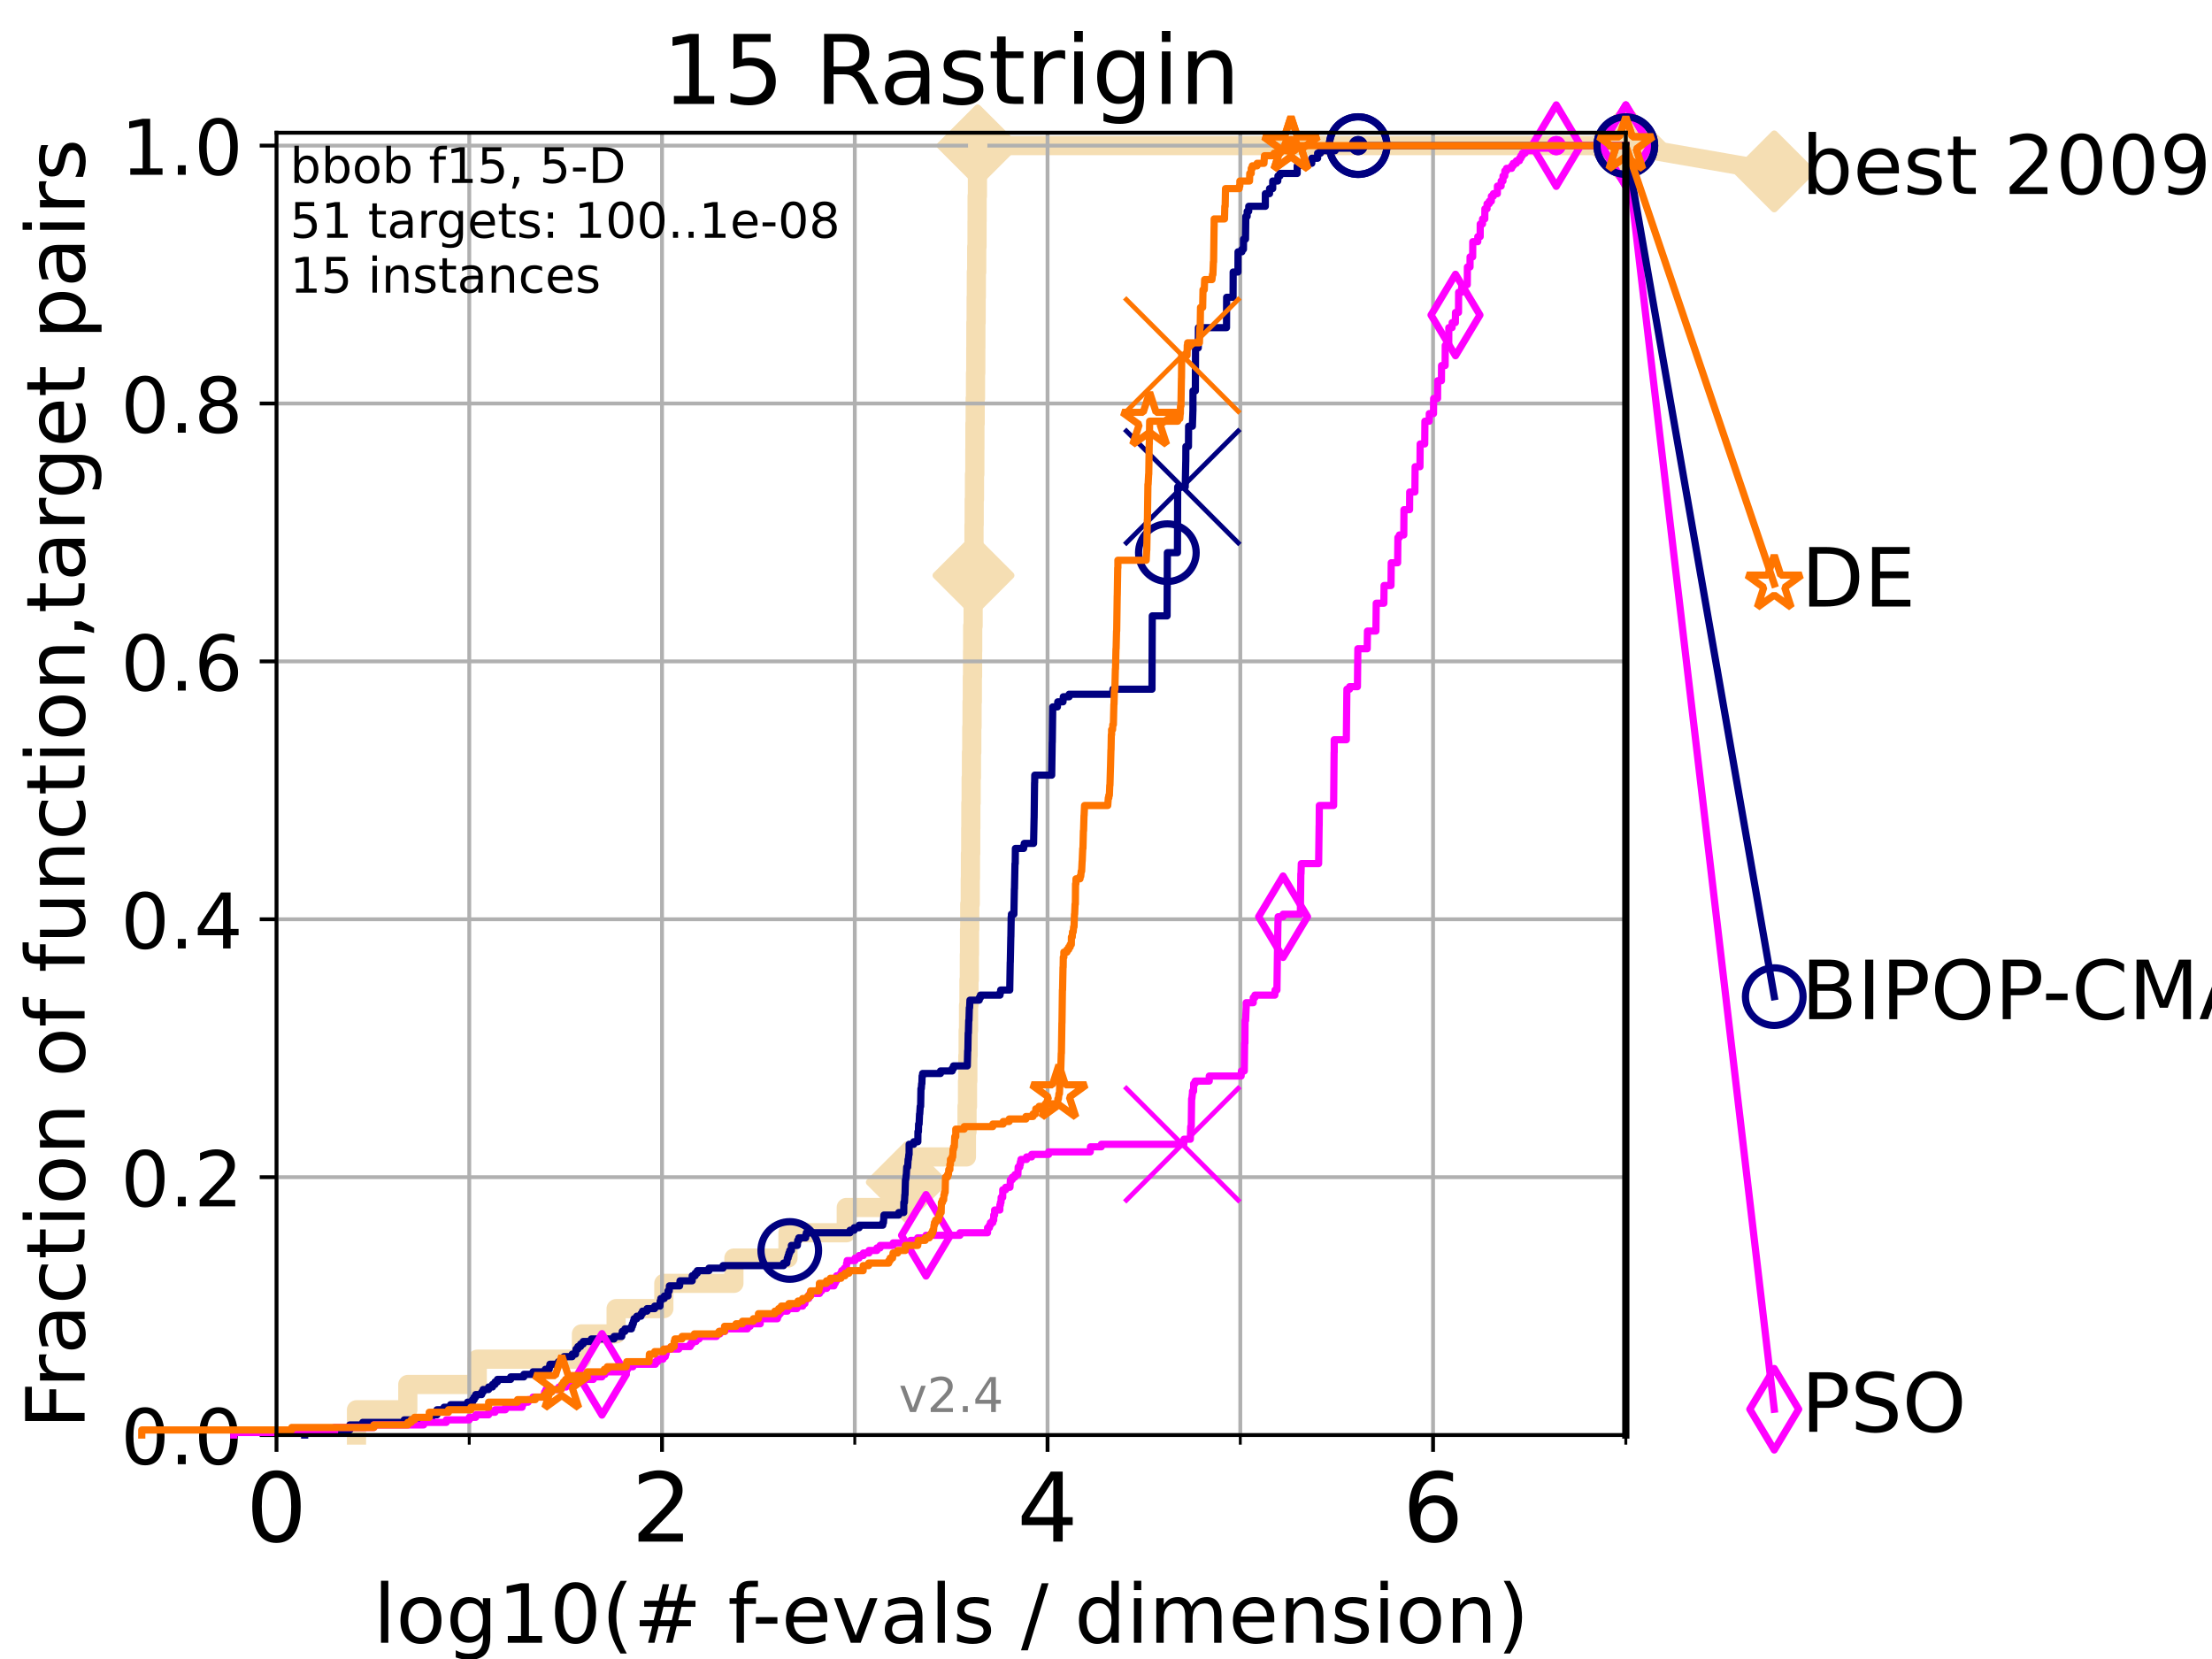 <?xml version="1.0" encoding="utf-8" standalone="no"?>
<!DOCTYPE svg PUBLIC "-//W3C//DTD SVG 1.1//EN"
  "http://www.w3.org/Graphics/SVG/1.1/DTD/svg11.dtd">
<!-- Created with matplotlib (https://matplotlib.org/) -->
<svg height="345.6pt" version="1.1" viewBox="0 0 460.8 345.6" width="460.8pt" xmlns="http://www.w3.org/2000/svg" xmlns:xlink="http://www.w3.org/1999/xlink">
 <defs>
  <style type="text/css">*{stroke-linecap:butt;stroke-linejoin:round;}</style>
 </defs>
 <g id="figure_1">
  <g id="patch_1">
   <path d="M 0 345.6 
L 460.8 345.6 
L 460.8 0 
L 0 0 
z
" style="fill:#ffffff;"/>
  </g>
  <g id="axes_1">
   <g id="patch_2">
    <path d="M 57.6 298.944 
L 338.688 298.944 
L 338.688 27.648 
L 57.6 27.648 
z
" style="fill:#ffffff;"/>
   </g>
   <g id="line2d_1">
    <path d="M 74.263 298.944 
L 74.263 293.677 
L 84.956 293.677 
L 84.956 288.41 
L 99.418 288.41 
L 99.418 283.143 
L 121.128 283.143 
L 121.128 277.877 
L 128.351 277.877 
L 128.351 272.61 
L 138.29 272.61 
L 138.29 267.343 
L 152.885 267.343 
L 152.885 262.076 
L 164.149 262.076 
L 164.149 256.809 
L 176.295 256.809 
L 176.295 251.542 
L 188.352 251.542 
L 188.352 246.275 
L 188.907 246.275 
L 188.907 241.009 
L 201.322 241.009 
L 201.322 235.742 
L 201.451 235.742 
L 201.451 230.475 
L 201.55 230.475 
L 201.55 225.208 
L 201.616 225.208 
L 201.616 219.941 
L 201.683 219.941 
L 201.683 214.674 
L 201.766 214.674 
L 201.766 209.407 
L 201.853 209.407 
L 201.853 204.141 
L 201.932 204.141 
L 201.932 198.874 
L 201.97 198.874 
L 201.97 193.607 
L 202.017 193.607 
L 202.017 188.34 
L 202.119 188.34 
L 202.119 183.073 
L 202.16 183.073 
L 202.16 177.806 
L 202.218 177.806 
L 202.218 172.539 
L 202.245 172.539 
L 202.245 167.272 
L 202.306 167.272 
L 202.306 162.006 
L 202.371 162.006 
L 202.371 156.739 
L 202.439 156.739 
L 202.439 151.472 
L 202.497 151.472 
L 202.497 146.205 
L 202.553 146.205 
L 202.553 140.938 
L 202.603 140.938 
L 202.603 135.671 
L 202.628 135.671 
L 202.628 130.404 
L 202.719 130.404 
L 202.719 125.138 
L 202.795 125.138 
L 202.795 119.871 
L 202.851 119.871 
L 202.851 114.604 
L 202.9 114.604 
L 202.9 109.337 
L 202.939 109.337 
L 202.939 104.07 
L 203.001 104.07 
L 203.001 98.803 
L 203.077 98.803 
L 203.077 93.536 
L 203.091 93.536 
L 203.091 88.27 
L 203.148 88.27 
L 203.148 83.003 
L 203.216 83.003 
L 203.216 77.736 
L 203.271 77.736 
L 203.271 72.469 
L 203.29 72.469 
L 203.29 67.202 
L 203.347 67.202 
L 203.347 61.935 
L 203.389 61.935 
L 203.389 56.668 
L 203.469 56.668 
L 203.469 51.402 
L 203.534 51.402 
L 203.534 46.135 
L 203.55 46.135 
L 203.55 40.868 
L 203.617 40.868 
L 203.617 35.601 
L 203.675 35.601 
L 203.675 30.334 
L 338.688 30.334 
" style="fill:none;stroke:#f5deb3;stroke-linecap:square;stroke-width:4;"/>
   </g>
   <g id="line2d_2">
    <defs>
     <path d="M -0 7.778 
L 7.778 0 
L 0 -7.778 
L -7.778 -0 
z
" id="m034febc8d0" style="stroke:#f5deb3;stroke-linejoin:miter;stroke-width:1.5;"/>
    </defs>
    <g>
     <use style="fill:#f5deb3;stroke:#f5deb3;stroke-linejoin:miter;stroke-width:1.5;" x="188.907" xlink:href="#m034febc8d0" y="246.275"/>
     <use style="fill:#f5deb3;stroke:#f5deb3;stroke-linejoin:miter;stroke-width:1.5;" x="202.795" xlink:href="#m034febc8d0" y="119.871"/>
     <use style="fill:#f5deb3;stroke:#f5deb3;stroke-linejoin:miter;stroke-width:1.5;" x="203.675" xlink:href="#m034febc8d0" y="30.334"/>
     <use style="fill:#f5deb3;stroke:#f5deb3;stroke-linejoin:miter;stroke-width:1.5;" x="203.675" xlink:href="#m034febc8d0" y="30.334"/>
     <use style="fill:#f5deb3;stroke:#f5deb3;stroke-linejoin:miter;stroke-width:1.5;" x="338.688" xlink:href="#m034febc8d0" y="30.334"/>
    </g>
   </g>
   <g id="line2d_3">
    <path style="fill:none;stroke:#f5deb3;stroke-linecap:square;stroke-width:4;"/>
    <g/>
   </g>
   <g id="line2d_4">
    <path d="M 338.688 30.334 
L 369.608 35.706 
" style="fill:none;stroke:#f5deb3;stroke-linecap:square;stroke-width:4;"/>
    <g>
     <use style="fill:#f5deb3;stroke:#f5deb3;stroke-linejoin:miter;stroke-width:1.5;" x="338.688" xlink:href="#m034febc8d0" y="30.334"/>
     <use style="fill:#f5deb3;stroke:#f5deb3;stroke-linejoin:miter;stroke-width:1.5;" x="369.608" xlink:href="#m034febc8d0" y="35.706"/>
    </g>
   </g>
   <g id="matplotlib.axis_1">
    <g id="xtick_1">
     <g id="line2d_5">
      <path clip-path="url(#p6bebaa6782)" d="M 57.6 298.944 
L 57.6 27.648 
" style="fill:none;stroke:#b0b0b0;stroke-linecap:square;stroke-width:0.8;"/>
     </g>
     <g id="line2d_6">
      <defs>
       <path d="M 0 0 
L 0 3.5 
" id="m75ea0e570b" style="stroke:#000000;stroke-width:0.8;"/>
      </defs>
      <g>
       <use style="stroke:#000000;stroke-width:0.8;" x="57.6" xlink:href="#m75ea0e570b" y="298.944"/>
      </g>
     </g>
     <g id="text_1">
      <!-- 0 -->
      <g transform="translate(51.237 321.141)scale(0.2 -0.2)">
       <defs>
        <path d="M 31.781 66.406 
Q 24.172 66.406 20.328 58.906 
Q 16.5 51.422 16.5 36.375 
Q 16.5 21.391 20.328 13.891 
Q 24.172 6.391 31.781 6.391 
Q 39.453 6.391 43.281 13.891 
Q 47.125 21.391 47.125 36.375 
Q 47.125 51.422 43.281 58.906 
Q 39.453 66.406 31.781 66.406 
z
M 31.781 74.219 
Q 44.047 74.219 50.516 64.516 
Q 56.984 54.828 56.984 36.375 
Q 56.984 17.969 50.516 8.266 
Q 44.047 -1.422 31.781 -1.422 
Q 19.531 -1.422 13.062 8.266 
Q 6.594 17.969 6.594 36.375 
Q 6.594 54.828 13.062 64.516 
Q 19.531 74.219 31.781 74.219 
z
" id="DejaVuSans-48"/>
       </defs>
       <use xlink:href="#DejaVuSans-48"/>
      </g>
     </g>
    </g>
    <g id="xtick_2">
     <g id="line2d_7">
      <path clip-path="url(#p6bebaa6782)" d="M 137.911 298.944 
L 137.911 27.648 
" style="fill:none;stroke:#b0b0b0;stroke-linecap:square;stroke-width:0.8;"/>
     </g>
     <g id="line2d_8">
      <g>
       <use style="stroke:#000000;stroke-width:0.8;" x="137.911" xlink:href="#m75ea0e570b" y="298.944"/>
      </g>
     </g>
     <g id="text_2">
      <!-- 2 -->
      <g transform="translate(131.548 321.141)scale(0.2 -0.2)">
       <defs>
        <path d="M 19.188 8.297 
L 53.609 8.297 
L 53.609 0 
L 7.328 0 
L 7.328 8.297 
Q 12.938 14.109 22.625 23.891 
Q 32.328 33.688 34.812 36.531 
Q 39.547 41.844 41.422 45.531 
Q 43.312 49.219 43.312 52.781 
Q 43.312 58.594 39.234 62.25 
Q 35.156 65.922 28.609 65.922 
Q 23.969 65.922 18.812 64.312 
Q 13.672 62.703 7.812 59.422 
L 7.812 69.391 
Q 13.766 71.781 18.938 73 
Q 24.125 74.219 28.422 74.219 
Q 39.75 74.219 46.484 68.547 
Q 53.219 62.891 53.219 53.422 
Q 53.219 48.922 51.531 44.891 
Q 49.859 40.875 45.406 35.406 
Q 44.188 33.984 37.641 27.219 
Q 31.109 20.453 19.188 8.297 
z
" id="DejaVuSans-50"/>
       </defs>
       <use xlink:href="#DejaVuSans-50"/>
      </g>
     </g>
    </g>
    <g id="xtick_3">
     <g id="line2d_9">
      <path clip-path="url(#p6bebaa6782)" d="M 218.222 298.944 
L 218.222 27.648 
" style="fill:none;stroke:#b0b0b0;stroke-linecap:square;stroke-width:0.8;"/>
     </g>
     <g id="line2d_10">
      <g>
       <use style="stroke:#000000;stroke-width:0.8;" x="218.222" xlink:href="#m75ea0e570b" y="298.944"/>
      </g>
     </g>
     <g id="text_3">
      <!-- 4 -->
      <g transform="translate(211.859 321.141)scale(0.2 -0.2)">
       <defs>
        <path d="M 37.797 64.312 
L 12.891 25.391 
L 37.797 25.391 
z
M 35.203 72.906 
L 47.609 72.906 
L 47.609 25.391 
L 58.016 25.391 
L 58.016 17.188 
L 47.609 17.188 
L 47.609 0 
L 37.797 0 
L 37.797 17.188 
L 4.891 17.188 
L 4.891 26.703 
z
" id="DejaVuSans-52"/>
       </defs>
       <use xlink:href="#DejaVuSans-52"/>
      </g>
     </g>
    </g>
    <g id="xtick_4">
     <g id="line2d_11">
      <path clip-path="url(#p6bebaa6782)" d="M 298.533 298.944 
L 298.533 27.648 
" style="fill:none;stroke:#b0b0b0;stroke-linecap:square;stroke-width:0.8;"/>
     </g>
     <g id="line2d_12">
      <g>
       <use style="stroke:#000000;stroke-width:0.8;" x="298.533" xlink:href="#m75ea0e570b" y="298.944"/>
      </g>
     </g>
     <g id="text_4">
      <!-- 6 -->
      <g transform="translate(292.17 321.141)scale(0.2 -0.2)">
       <defs>
        <path d="M 33.016 40.375 
Q 26.375 40.375 22.484 35.828 
Q 18.609 31.297 18.609 23.391 
Q 18.609 15.531 22.484 10.953 
Q 26.375 6.391 33.016 6.391 
Q 39.656 6.391 43.531 10.953 
Q 47.406 15.531 47.406 23.391 
Q 47.406 31.297 43.531 35.828 
Q 39.656 40.375 33.016 40.375 
z
M 52.594 71.297 
L 52.594 62.312 
Q 48.875 64.062 45.094 64.984 
Q 41.312 65.922 37.594 65.922 
Q 27.828 65.922 22.672 59.328 
Q 17.531 52.734 16.797 39.406 
Q 19.672 43.656 24.016 45.922 
Q 28.375 48.188 33.594 48.188 
Q 44.578 48.188 50.953 41.516 
Q 57.328 34.859 57.328 23.391 
Q 57.328 12.156 50.688 5.359 
Q 44.047 -1.422 33.016 -1.422 
Q 20.359 -1.422 13.672 8.266 
Q 6.984 17.969 6.984 36.375 
Q 6.984 53.656 15.188 63.938 
Q 23.391 74.219 37.203 74.219 
Q 40.922 74.219 44.703 73.484 
Q 48.484 72.75 52.594 71.297 
z
" id="DejaVuSans-54"/>
       </defs>
       <use xlink:href="#DejaVuSans-54"/>
      </g>
     </g>
    </g>
    <g id="xtick_5">
     <g id="line2d_13">
      <path clip-path="url(#p6bebaa6782)" d="M 97.755 298.944 
L 97.755 27.648 
" style="fill:none;stroke:#b0b0b0;stroke-linecap:square;stroke-width:0.8;"/>
     </g>
     <g id="line2d_14">
      <defs>
       <path d="M 0 0 
L 0 2 
" id="mb8f27a4a03" style="stroke:#000000;stroke-width:0.6;"/>
      </defs>
      <g>
       <use style="stroke:#000000;stroke-width:0.6;" x="97.755" xlink:href="#mb8f27a4a03" y="298.944"/>
      </g>
     </g>
    </g>
    <g id="xtick_6">
     <g id="line2d_15">
      <path clip-path="url(#p6bebaa6782)" d="M 178.066 298.944 
L 178.066 27.648 
" style="fill:none;stroke:#b0b0b0;stroke-linecap:square;stroke-width:0.8;"/>
     </g>
     <g id="line2d_16">
      <g>
       <use style="stroke:#000000;stroke-width:0.6;" x="178.066" xlink:href="#mb8f27a4a03" y="298.944"/>
      </g>
     </g>
    </g>
    <g id="xtick_7">
     <g id="line2d_17">
      <path clip-path="url(#p6bebaa6782)" d="M 258.377 298.944 
L 258.377 27.648 
" style="fill:none;stroke:#b0b0b0;stroke-linecap:square;stroke-width:0.8;"/>
     </g>
     <g id="line2d_18">
      <g>
       <use style="stroke:#000000;stroke-width:0.6;" x="258.377" xlink:href="#mb8f27a4a03" y="298.944"/>
      </g>
     </g>
    </g>
    <g id="xtick_8">
     <g id="line2d_19">
      <path clip-path="url(#p6bebaa6782)" d="M 338.688 298.944 
L 338.688 27.648 
" style="fill:none;stroke:#b0b0b0;stroke-linecap:square;stroke-width:0.8;"/>
     </g>
     <g id="line2d_20">
      <g>
       <use style="stroke:#000000;stroke-width:0.6;" x="338.688" xlink:href="#mb8f27a4a03" y="298.944"/>
      </g>
     </g>
    </g>
    <g id="text_5">
     <!-- log10(# f-evals / dimension) -->
     <g transform="translate(77.764 342.218)scale(0.17 -0.17)">
      <defs>
       <path d="M 9.422 75.984 
L 18.406 75.984 
L 18.406 0 
L 9.422 0 
z
" id="DejaVuSans-108"/>
       <path d="M 30.609 48.391 
Q 23.391 48.391 19.188 42.75 
Q 14.984 37.109 14.984 27.297 
Q 14.984 17.484 19.156 11.844 
Q 23.344 6.203 30.609 6.203 
Q 37.797 6.203 41.984 11.859 
Q 46.188 17.531 46.188 27.297 
Q 46.188 37.016 41.984 42.703 
Q 37.797 48.391 30.609 48.391 
z
M 30.609 56 
Q 42.328 56 49.016 48.375 
Q 55.719 40.766 55.719 27.297 
Q 55.719 13.875 49.016 6.219 
Q 42.328 -1.422 30.609 -1.422 
Q 18.844 -1.422 12.172 6.219 
Q 5.516 13.875 5.516 27.297 
Q 5.516 40.766 12.172 48.375 
Q 18.844 56 30.609 56 
z
" id="DejaVuSans-111"/>
       <path d="M 45.406 27.984 
Q 45.406 37.75 41.375 43.109 
Q 37.359 48.484 30.078 48.484 
Q 22.859 48.484 18.828 43.109 
Q 14.797 37.75 14.797 27.984 
Q 14.797 18.266 18.828 12.891 
Q 22.859 7.516 30.078 7.516 
Q 37.359 7.516 41.375 12.891 
Q 45.406 18.266 45.406 27.984 
z
M 54.391 6.781 
Q 54.391 -7.172 48.188 -13.984 
Q 42 -20.797 29.203 -20.797 
Q 24.469 -20.797 20.266 -20.094 
Q 16.062 -19.391 12.109 -17.922 
L 12.109 -9.188 
Q 16.062 -11.328 19.922 -12.344 
Q 23.781 -13.375 27.781 -13.375 
Q 36.625 -13.375 41.016 -8.766 
Q 45.406 -4.156 45.406 5.172 
L 45.406 9.625 
Q 42.625 4.781 38.281 2.391 
Q 33.938 0 27.875 0 
Q 17.828 0 11.672 7.656 
Q 5.516 15.328 5.516 27.984 
Q 5.516 40.672 11.672 48.328 
Q 17.828 56 27.875 56 
Q 33.938 56 38.281 53.609 
Q 42.625 51.219 45.406 46.391 
L 45.406 54.688 
L 54.391 54.688 
z
" id="DejaVuSans-103"/>
       <path d="M 12.406 8.297 
L 28.516 8.297 
L 28.516 63.922 
L 10.984 60.406 
L 10.984 69.391 
L 28.422 72.906 
L 38.281 72.906 
L 38.281 8.297 
L 54.391 8.297 
L 54.391 0 
L 12.406 0 
z
" id="DejaVuSans-49"/>
       <path d="M 31 75.875 
Q 24.469 64.656 21.281 53.656 
Q 18.109 42.672 18.109 31.391 
Q 18.109 20.125 21.312 9.062 
Q 24.516 -2 31 -13.188 
L 23.188 -13.188 
Q 15.875 -1.703 12.234 9.375 
Q 8.594 20.453 8.594 31.391 
Q 8.594 42.281 12.203 53.312 
Q 15.828 64.359 23.188 75.875 
z
" id="DejaVuSans-40"/>
       <path d="M 51.125 44 
L 36.922 44 
L 32.812 27.688 
L 47.125 27.688 
z
M 43.797 71.781 
L 38.719 51.516 
L 52.984 51.516 
L 58.109 71.781 
L 65.922 71.781 
L 60.891 51.516 
L 76.125 51.516 
L 76.125 44 
L 58.984 44 
L 54.984 27.688 
L 70.516 27.688 
L 70.516 20.219 
L 53.078 20.219 
L 48 0 
L 40.188 0 
L 45.219 20.219 
L 30.906 20.219 
L 25.875 0 
L 18.016 0 
L 23.094 20.219 
L 7.719 20.219 
L 7.719 27.688 
L 24.906 27.688 
L 29 44 
L 13.281 44 
L 13.281 51.516 
L 30.906 51.516 
L 35.891 71.781 
z
" id="DejaVuSans-35"/>
       <path id="DejaVuSans-32"/>
       <path d="M 37.109 75.984 
L 37.109 68.5 
L 28.516 68.5 
Q 23.688 68.5 21.797 66.547 
Q 19.922 64.594 19.922 59.516 
L 19.922 54.688 
L 34.719 54.688 
L 34.719 47.703 
L 19.922 47.703 
L 19.922 0 
L 10.891 0 
L 10.891 47.703 
L 2.297 47.703 
L 2.297 54.688 
L 10.891 54.688 
L 10.891 58.5 
Q 10.891 67.625 15.141 71.797 
Q 19.391 75.984 28.609 75.984 
z
" id="DejaVuSans-102"/>
       <path d="M 4.891 31.391 
L 31.203 31.391 
L 31.203 23.391 
L 4.891 23.391 
z
" id="DejaVuSans-45"/>
       <path d="M 56.203 29.594 
L 56.203 25.203 
L 14.891 25.203 
Q 15.484 15.922 20.484 11.062 
Q 25.484 6.203 34.422 6.203 
Q 39.594 6.203 44.453 7.469 
Q 49.312 8.734 54.109 11.281 
L 54.109 2.781 
Q 49.266 0.734 44.188 -0.344 
Q 39.109 -1.422 33.891 -1.422 
Q 20.797 -1.422 13.156 6.188 
Q 5.516 13.812 5.516 26.812 
Q 5.516 40.234 12.766 48.109 
Q 20.016 56 32.328 56 
Q 43.359 56 49.781 48.891 
Q 56.203 41.797 56.203 29.594 
z
M 47.219 32.234 
Q 47.125 39.594 43.094 43.984 
Q 39.062 48.391 32.422 48.391 
Q 24.906 48.391 20.391 44.141 
Q 15.875 39.891 15.188 32.172 
z
" id="DejaVuSans-101"/>
       <path d="M 2.984 54.688 
L 12.5 54.688 
L 29.594 8.797 
L 46.688 54.688 
L 56.203 54.688 
L 35.688 0 
L 23.484 0 
z
" id="DejaVuSans-118"/>
       <path d="M 34.281 27.484 
Q 23.391 27.484 19.188 25 
Q 14.984 22.516 14.984 16.5 
Q 14.984 11.719 18.141 8.906 
Q 21.297 6.109 26.703 6.109 
Q 34.188 6.109 38.703 11.406 
Q 43.219 16.703 43.219 25.484 
L 43.219 27.484 
z
M 52.203 31.203 
L 52.203 0 
L 43.219 0 
L 43.219 8.297 
Q 40.141 3.328 35.547 0.953 
Q 30.953 -1.422 24.312 -1.422 
Q 15.922 -1.422 10.953 3.297 
Q 6 8.016 6 15.922 
Q 6 25.141 12.172 29.828 
Q 18.359 34.516 30.609 34.516 
L 43.219 34.516 
L 43.219 35.406 
Q 43.219 41.609 39.141 45 
Q 35.062 48.391 27.688 48.391 
Q 23 48.391 18.547 47.266 
Q 14.109 46.141 10.016 43.891 
L 10.016 52.203 
Q 14.938 54.109 19.578 55.047 
Q 24.219 56 28.609 56 
Q 40.484 56 46.344 49.844 
Q 52.203 43.703 52.203 31.203 
z
" id="DejaVuSans-97"/>
       <path d="M 44.281 53.078 
L 44.281 44.578 
Q 40.484 46.531 36.375 47.5 
Q 32.281 48.484 27.875 48.484 
Q 21.188 48.484 17.844 46.438 
Q 14.5 44.391 14.5 40.281 
Q 14.5 37.156 16.891 35.375 
Q 19.281 33.594 26.516 31.984 
L 29.594 31.297 
Q 39.156 29.25 43.188 25.516 
Q 47.219 21.781 47.219 15.094 
Q 47.219 7.469 41.188 3.016 
Q 35.156 -1.422 24.609 -1.422 
Q 20.219 -1.422 15.453 -0.562 
Q 10.688 0.297 5.422 2 
L 5.422 11.281 
Q 10.406 8.688 15.234 7.391 
Q 20.062 6.109 24.812 6.109 
Q 31.156 6.109 34.562 8.281 
Q 37.984 10.453 37.984 14.406 
Q 37.984 18.062 35.516 20.016 
Q 33.062 21.969 24.703 23.781 
L 21.578 24.516 
Q 13.234 26.266 9.516 29.906 
Q 5.812 33.547 5.812 39.891 
Q 5.812 47.609 11.281 51.797 
Q 16.75 56 26.812 56 
Q 31.781 56 36.172 55.266 
Q 40.578 54.547 44.281 53.078 
z
" id="DejaVuSans-115"/>
       <path d="M 25.391 72.906 
L 33.688 72.906 
L 8.297 -9.281 
L 0 -9.281 
z
" id="DejaVuSans-47"/>
       <path d="M 45.406 46.391 
L 45.406 75.984 
L 54.391 75.984 
L 54.391 0 
L 45.406 0 
L 45.406 8.203 
Q 42.578 3.328 38.25 0.953 
Q 33.938 -1.422 27.875 -1.422 
Q 17.969 -1.422 11.734 6.484 
Q 5.516 14.406 5.516 27.297 
Q 5.516 40.188 11.734 48.094 
Q 17.969 56 27.875 56 
Q 33.938 56 38.25 53.625 
Q 42.578 51.266 45.406 46.391 
z
M 14.797 27.297 
Q 14.797 17.391 18.875 11.75 
Q 22.953 6.109 30.078 6.109 
Q 37.203 6.109 41.297 11.75 
Q 45.406 17.391 45.406 27.297 
Q 45.406 37.203 41.297 42.844 
Q 37.203 48.484 30.078 48.484 
Q 22.953 48.484 18.875 42.844 
Q 14.797 37.203 14.797 27.297 
z
" id="DejaVuSans-100"/>
       <path d="M 9.422 54.688 
L 18.406 54.688 
L 18.406 0 
L 9.422 0 
z
M 9.422 75.984 
L 18.406 75.984 
L 18.406 64.594 
L 9.422 64.594 
z
" id="DejaVuSans-105"/>
       <path d="M 52 44.188 
Q 55.375 50.25 60.062 53.125 
Q 64.75 56 71.094 56 
Q 79.641 56 84.281 50.016 
Q 88.922 44.047 88.922 33.016 
L 88.922 0 
L 79.891 0 
L 79.891 32.719 
Q 79.891 40.578 77.094 44.375 
Q 74.312 48.188 68.609 48.188 
Q 61.625 48.188 57.562 43.547 
Q 53.516 38.922 53.516 30.906 
L 53.516 0 
L 44.484 0 
L 44.484 32.719 
Q 44.484 40.625 41.703 44.406 
Q 38.922 48.188 33.109 48.188 
Q 26.219 48.188 22.156 43.531 
Q 18.109 38.875 18.109 30.906 
L 18.109 0 
L 9.078 0 
L 9.078 54.688 
L 18.109 54.688 
L 18.109 46.188 
Q 21.188 51.219 25.484 53.609 
Q 29.781 56 35.688 56 
Q 41.656 56 45.828 52.969 
Q 50 49.953 52 44.188 
z
" id="DejaVuSans-109"/>
       <path d="M 54.891 33.016 
L 54.891 0 
L 45.906 0 
L 45.906 32.719 
Q 45.906 40.484 42.875 44.328 
Q 39.844 48.188 33.797 48.188 
Q 26.516 48.188 22.312 43.547 
Q 18.109 38.922 18.109 30.906 
L 18.109 0 
L 9.078 0 
L 9.078 54.688 
L 18.109 54.688 
L 18.109 46.188 
Q 21.344 51.125 25.703 53.562 
Q 30.078 56 35.797 56 
Q 45.219 56 50.047 50.172 
Q 54.891 44.344 54.891 33.016 
z
" id="DejaVuSans-110"/>
       <path d="M 8.016 75.875 
L 15.828 75.875 
Q 23.141 64.359 26.781 53.312 
Q 30.422 42.281 30.422 31.391 
Q 30.422 20.453 26.781 9.375 
Q 23.141 -1.703 15.828 -13.188 
L 8.016 -13.188 
Q 14.5 -2 17.703 9.062 
Q 20.906 20.125 20.906 31.391 
Q 20.906 42.672 17.703 53.656 
Q 14.5 64.656 8.016 75.875 
z
" id="DejaVuSans-41"/>
      </defs>
      <use xlink:href="#DejaVuSans-108"/>
      <use x="27.783" xlink:href="#DejaVuSans-111"/>
      <use x="88.965" xlink:href="#DejaVuSans-103"/>
      <use x="152.441" xlink:href="#DejaVuSans-49"/>
      <use x="216.064" xlink:href="#DejaVuSans-48"/>
      <use x="279.688" xlink:href="#DejaVuSans-40"/>
      <use x="318.701" xlink:href="#DejaVuSans-35"/>
      <use x="402.49" xlink:href="#DejaVuSans-32"/>
      <use x="434.277" xlink:href="#DejaVuSans-102"/>
      <use x="463.982" xlink:href="#DejaVuSans-45"/>
      <use x="500.066" xlink:href="#DejaVuSans-101"/>
      <use x="561.59" xlink:href="#DejaVuSans-118"/>
      <use x="620.77" xlink:href="#DejaVuSans-97"/>
      <use x="682.049" xlink:href="#DejaVuSans-108"/>
      <use x="709.832" xlink:href="#DejaVuSans-115"/>
      <use x="761.932" xlink:href="#DejaVuSans-32"/>
      <use x="793.719" xlink:href="#DejaVuSans-47"/>
      <use x="827.41" xlink:href="#DejaVuSans-32"/>
      <use x="859.197" xlink:href="#DejaVuSans-100"/>
      <use x="922.674" xlink:href="#DejaVuSans-105"/>
      <use x="950.457" xlink:href="#DejaVuSans-109"/>
      <use x="1047.869" xlink:href="#DejaVuSans-101"/>
      <use x="1109.393" xlink:href="#DejaVuSans-110"/>
      <use x="1172.771" xlink:href="#DejaVuSans-115"/>
      <use x="1224.871" xlink:href="#DejaVuSans-105"/>
      <use x="1252.654" xlink:href="#DejaVuSans-111"/>
      <use x="1313.836" xlink:href="#DejaVuSans-110"/>
      <use x="1377.215" xlink:href="#DejaVuSans-41"/>
     </g>
    </g>
   </g>
   <g id="matplotlib.axis_2">
    <g id="ytick_1">
     <g id="line2d_21">
      <path clip-path="url(#p6bebaa6782)" d="M 57.6 298.944 
L 338.688 298.944 
" style="fill:none;stroke:#b0b0b0;stroke-linecap:square;stroke-width:0.8;"/>
     </g>
     <g id="line2d_22">
      <defs>
       <path d="M 0 0 
L -3.5 0 
" id="m5b4f05117e" style="stroke:#000000;stroke-width:0.8;"/>
      </defs>
      <g>
       <use style="stroke:#000000;stroke-width:0.8;" x="57.6" xlink:href="#m5b4f05117e" y="298.944"/>
      </g>
     </g>
     <g id="text_6">
      <!-- 0.0 -->
      <g transform="translate(25.155 305.023)scale(0.16 -0.16)">
       <defs>
        <path d="M 10.688 12.406 
L 21 12.406 
L 21 0 
L 10.688 0 
z
" id="DejaVuSans-46"/>
       </defs>
       <use xlink:href="#DejaVuSans-48"/>
       <use x="63.623" xlink:href="#DejaVuSans-46"/>
       <use x="95.41" xlink:href="#DejaVuSans-48"/>
      </g>
     </g>
    </g>
    <g id="ytick_2">
     <g id="line2d_23">
      <path clip-path="url(#p6bebaa6782)" d="M 57.6 245.222 
L 338.688 245.222 
" style="fill:none;stroke:#b0b0b0;stroke-linecap:square;stroke-width:0.8;"/>
     </g>
     <g id="line2d_24">
      <g>
       <use style="stroke:#000000;stroke-width:0.8;" x="57.6" xlink:href="#m5b4f05117e" y="245.222"/>
      </g>
     </g>
     <g id="text_7">
      <!-- 0.2 -->
      <g transform="translate(25.155 251.301)scale(0.16 -0.16)">
       <use xlink:href="#DejaVuSans-48"/>
       <use x="63.623" xlink:href="#DejaVuSans-46"/>
       <use x="95.41" xlink:href="#DejaVuSans-50"/>
      </g>
     </g>
    </g>
    <g id="ytick_3">
     <g id="line2d_25">
      <path clip-path="url(#p6bebaa6782)" d="M 57.6 191.5 
L 338.688 191.5 
" style="fill:none;stroke:#b0b0b0;stroke-linecap:square;stroke-width:0.8;"/>
     </g>
     <g id="line2d_26">
      <g>
       <use style="stroke:#000000;stroke-width:0.8;" x="57.6" xlink:href="#m5b4f05117e" y="191.5"/>
      </g>
     </g>
     <g id="text_8">
      <!-- 0.4 -->
      <g transform="translate(25.155 197.579)scale(0.16 -0.16)">
       <use xlink:href="#DejaVuSans-48"/>
       <use x="63.623" xlink:href="#DejaVuSans-46"/>
       <use x="95.41" xlink:href="#DejaVuSans-52"/>
      </g>
     </g>
    </g>
    <g id="ytick_4">
     <g id="line2d_27">
      <path clip-path="url(#p6bebaa6782)" d="M 57.6 137.778 
L 338.688 137.778 
" style="fill:none;stroke:#b0b0b0;stroke-linecap:square;stroke-width:0.8;"/>
     </g>
     <g id="line2d_28">
      <g>
       <use style="stroke:#000000;stroke-width:0.8;" x="57.6" xlink:href="#m5b4f05117e" y="137.778"/>
      </g>
     </g>
     <g id="text_9">
      <!-- 0.6 -->
      <g transform="translate(25.155 143.857)scale(0.16 -0.16)">
       <use xlink:href="#DejaVuSans-48"/>
       <use x="63.623" xlink:href="#DejaVuSans-46"/>
       <use x="95.41" xlink:href="#DejaVuSans-54"/>
      </g>
     </g>
    </g>
    <g id="ytick_5">
     <g id="line2d_29">
      <path clip-path="url(#p6bebaa6782)" d="M 57.6 84.056 
L 338.688 84.056 
" style="fill:none;stroke:#b0b0b0;stroke-linecap:square;stroke-width:0.8;"/>
     </g>
     <g id="line2d_30">
      <g>
       <use style="stroke:#000000;stroke-width:0.8;" x="57.6" xlink:href="#m5b4f05117e" y="84.056"/>
      </g>
     </g>
     <g id="text_10">
      <!-- 0.8 -->
      <g transform="translate(25.155 90.135)scale(0.16 -0.16)">
       <defs>
        <path d="M 31.781 34.625 
Q 24.75 34.625 20.719 30.859 
Q 16.703 27.094 16.703 20.516 
Q 16.703 13.922 20.719 10.156 
Q 24.75 6.391 31.781 6.391 
Q 38.812 6.391 42.859 10.172 
Q 46.922 13.969 46.922 20.516 
Q 46.922 27.094 42.891 30.859 
Q 38.875 34.625 31.781 34.625 
z
M 21.922 38.812 
Q 15.578 40.375 12.031 44.719 
Q 8.5 49.078 8.5 55.328 
Q 8.5 64.062 14.719 69.141 
Q 20.953 74.219 31.781 74.219 
Q 42.672 74.219 48.875 69.141 
Q 55.078 64.062 55.078 55.328 
Q 55.078 49.078 51.531 44.719 
Q 48 40.375 41.703 38.812 
Q 48.828 37.156 52.797 32.312 
Q 56.781 27.484 56.781 20.516 
Q 56.781 9.906 50.312 4.234 
Q 43.844 -1.422 31.781 -1.422 
Q 19.734 -1.422 13.25 4.234 
Q 6.781 9.906 6.781 20.516 
Q 6.781 27.484 10.781 32.312 
Q 14.797 37.156 21.922 38.812 
z
M 18.312 54.391 
Q 18.312 48.734 21.844 45.562 
Q 25.391 42.391 31.781 42.391 
Q 38.141 42.391 41.719 45.562 
Q 45.312 48.734 45.312 54.391 
Q 45.312 60.062 41.719 63.234 
Q 38.141 66.406 31.781 66.406 
Q 25.391 66.406 21.844 63.234 
Q 18.312 60.062 18.312 54.391 
z
" id="DejaVuSans-56"/>
       </defs>
       <use xlink:href="#DejaVuSans-48"/>
       <use x="63.623" xlink:href="#DejaVuSans-46"/>
       <use x="95.41" xlink:href="#DejaVuSans-56"/>
      </g>
     </g>
    </g>
    <g id="ytick_6">
     <g id="line2d_31">
      <path clip-path="url(#p6bebaa6782)" d="M 57.6 30.334 
L 338.688 30.334 
" style="fill:none;stroke:#b0b0b0;stroke-linecap:square;stroke-width:0.8;"/>
     </g>
     <g id="line2d_32">
      <g>
       <use style="stroke:#000000;stroke-width:0.8;" x="57.6" xlink:href="#m5b4f05117e" y="30.334"/>
      </g>
     </g>
     <g id="text_11">
      <!-- 1.0 -->
      <g transform="translate(25.155 36.413)scale(0.16 -0.16)">
       <use xlink:href="#DejaVuSans-49"/>
       <use x="63.623" xlink:href="#DejaVuSans-46"/>
       <use x="95.41" xlink:href="#DejaVuSans-48"/>
      </g>
     </g>
    </g>
    <g id="text_12">
     <!-- Fraction of function,target pairs -->
     <g transform="translate(17.62 297.681)rotate(-90)scale(0.17 -0.17)">
      <defs>
       <path d="M 9.812 72.906 
L 51.703 72.906 
L 51.703 64.594 
L 19.672 64.594 
L 19.672 43.109 
L 48.578 43.109 
L 48.578 34.812 
L 19.672 34.812 
L 19.672 0 
L 9.812 0 
z
" id="DejaVuSans-70"/>
       <path d="M 41.109 46.297 
Q 39.594 47.172 37.812 47.578 
Q 36.031 48 33.891 48 
Q 26.266 48 22.188 43.047 
Q 18.109 38.094 18.109 28.812 
L 18.109 0 
L 9.078 0 
L 9.078 54.688 
L 18.109 54.688 
L 18.109 46.188 
Q 20.953 51.172 25.484 53.578 
Q 30.031 56 36.531 56 
Q 37.453 56 38.578 55.875 
Q 39.703 55.766 41.062 55.516 
z
" id="DejaVuSans-114"/>
       <path d="M 48.781 52.594 
L 48.781 44.188 
Q 44.969 46.297 41.141 47.344 
Q 37.312 48.391 33.406 48.391 
Q 24.656 48.391 19.812 42.844 
Q 14.984 37.312 14.984 27.297 
Q 14.984 17.281 19.812 11.734 
Q 24.656 6.203 33.406 6.203 
Q 37.312 6.203 41.141 7.25 
Q 44.969 8.297 48.781 10.406 
L 48.781 2.094 
Q 45.016 0.344 40.984 -0.531 
Q 36.969 -1.422 32.422 -1.422 
Q 20.062 -1.422 12.781 6.344 
Q 5.516 14.109 5.516 27.297 
Q 5.516 40.672 12.859 48.328 
Q 20.219 56 33.016 56 
Q 37.156 56 41.109 55.141 
Q 45.062 54.297 48.781 52.594 
z
" id="DejaVuSans-99"/>
       <path d="M 18.312 70.219 
L 18.312 54.688 
L 36.812 54.688 
L 36.812 47.703 
L 18.312 47.703 
L 18.312 18.016 
Q 18.312 11.328 20.141 9.422 
Q 21.969 7.516 27.594 7.516 
L 36.812 7.516 
L 36.812 0 
L 27.594 0 
Q 17.188 0 13.234 3.875 
Q 9.281 7.766 9.281 18.016 
L 9.281 47.703 
L 2.688 47.703 
L 2.688 54.688 
L 9.281 54.688 
L 9.281 70.219 
z
" id="DejaVuSans-116"/>
       <path d="M 8.5 21.578 
L 8.5 54.688 
L 17.484 54.688 
L 17.484 21.922 
Q 17.484 14.156 20.5 10.266 
Q 23.531 6.391 29.594 6.391 
Q 36.859 6.391 41.078 11.031 
Q 45.312 15.672 45.312 23.688 
L 45.312 54.688 
L 54.297 54.688 
L 54.297 0 
L 45.312 0 
L 45.312 8.406 
Q 42.047 3.422 37.719 1 
Q 33.406 -1.422 27.688 -1.422 
Q 18.266 -1.422 13.375 4.438 
Q 8.5 10.297 8.5 21.578 
z
M 31.109 56 
z
" id="DejaVuSans-117"/>
       <path d="M 11.719 12.406 
L 22.016 12.406 
L 22.016 4 
L 14.016 -11.625 
L 7.719 -11.625 
L 11.719 4 
z
" id="DejaVuSans-44"/>
       <path d="M 18.109 8.203 
L 18.109 -20.797 
L 9.078 -20.797 
L 9.078 54.688 
L 18.109 54.688 
L 18.109 46.391 
Q 20.953 51.266 25.266 53.625 
Q 29.594 56 35.594 56 
Q 45.562 56 51.781 48.094 
Q 58.016 40.188 58.016 27.297 
Q 58.016 14.406 51.781 6.484 
Q 45.562 -1.422 35.594 -1.422 
Q 29.594 -1.422 25.266 0.953 
Q 20.953 3.328 18.109 8.203 
z
M 48.688 27.297 
Q 48.688 37.203 44.609 42.844 
Q 40.531 48.484 33.406 48.484 
Q 26.266 48.484 22.188 42.844 
Q 18.109 37.203 18.109 27.297 
Q 18.109 17.391 22.188 11.75 
Q 26.266 6.109 33.406 6.109 
Q 40.531 6.109 44.609 11.75 
Q 48.688 17.391 48.688 27.297 
z
" id="DejaVuSans-112"/>
      </defs>
      <use xlink:href="#DejaVuSans-70"/>
      <use x="50.27" xlink:href="#DejaVuSans-114"/>
      <use x="91.383" xlink:href="#DejaVuSans-97"/>
      <use x="152.662" xlink:href="#DejaVuSans-99"/>
      <use x="207.643" xlink:href="#DejaVuSans-116"/>
      <use x="246.852" xlink:href="#DejaVuSans-105"/>
      <use x="274.635" xlink:href="#DejaVuSans-111"/>
      <use x="335.816" xlink:href="#DejaVuSans-110"/>
      <use x="399.195" xlink:href="#DejaVuSans-32"/>
      <use x="430.982" xlink:href="#DejaVuSans-111"/>
      <use x="492.164" xlink:href="#DejaVuSans-102"/>
      <use x="527.369" xlink:href="#DejaVuSans-32"/>
      <use x="559.156" xlink:href="#DejaVuSans-102"/>
      <use x="594.361" xlink:href="#DejaVuSans-117"/>
      <use x="657.74" xlink:href="#DejaVuSans-110"/>
      <use x="721.119" xlink:href="#DejaVuSans-99"/>
      <use x="776.1" xlink:href="#DejaVuSans-116"/>
      <use x="815.309" xlink:href="#DejaVuSans-105"/>
      <use x="843.092" xlink:href="#DejaVuSans-111"/>
      <use x="904.273" xlink:href="#DejaVuSans-110"/>
      <use x="967.652" xlink:href="#DejaVuSans-44"/>
      <use x="999.439" xlink:href="#DejaVuSans-116"/>
      <use x="1038.648" xlink:href="#DejaVuSans-97"/>
      <use x="1099.928" xlink:href="#DejaVuSans-114"/>
      <use x="1139.291" xlink:href="#DejaVuSans-103"/>
      <use x="1202.768" xlink:href="#DejaVuSans-101"/>
      <use x="1264.291" xlink:href="#DejaVuSans-116"/>
      <use x="1303.5" xlink:href="#DejaVuSans-32"/>
      <use x="1335.287" xlink:href="#DejaVuSans-112"/>
      <use x="1398.764" xlink:href="#DejaVuSans-97"/>
      <use x="1460.043" xlink:href="#DejaVuSans-105"/>
      <use x="1487.826" xlink:href="#DejaVuSans-114"/>
      <use x="1528.939" xlink:href="#DejaVuSans-115"/>
     </g>
    </g>
   </g>
   <g id="line2d_33">
    <defs>
     <path d="M 0 1.5 
C 0.398 1.5 0.779 1.342 1.061 1.061 
C 1.342 0.779 1.5 0.398 1.5 0 
C 1.5 -0.398 1.342 -0.779 1.061 -1.061 
C 0.779 -1.342 0.398 -1.5 0 -1.5 
C -0.398 -1.5 -0.779 -1.342 -1.061 -1.061 
C -1.342 -0.779 -1.5 -0.398 -1.5 0 
C -1.5 0.398 -1.342 0.779 -1.061 1.061 
C -0.779 1.342 -0.398 1.5 0 1.5 
z
" id="m2a532cfe62" style="stroke:#f5deb3;"/>
    </defs>
    <g>
     <use style="fill:#f5deb3;stroke:#f5deb3;" x="203.675" xlink:href="#m2a532cfe62" y="30.334"/>
     <use style="fill:#f5deb3;stroke:#f5deb3;" x="203.675" xlink:href="#m2a532cfe62" y="30.334"/>
    </g>
   </g>
   <g id="line2d_34">
    <defs>
     <path d="M 0 1.5 
C 0.398 1.5 0.779 1.342 1.061 1.061 
C 1.342 0.779 1.5 0.398 1.5 0 
C 1.5 -0.398 1.342 -0.779 1.061 -1.061 
C 0.779 -1.342 0.398 -1.5 0 -1.5 
C -0.398 -1.5 -0.779 -1.342 -1.061 -1.061 
C -1.342 -0.779 -1.5 -0.398 -1.5 0 
C -1.5 0.398 -1.342 0.779 -1.061 1.061 
C -0.779 1.342 -0.398 1.5 0 1.5 
z
" id="m0ee917925f" style="stroke:#000080;"/>
    </defs>
    <g>
     <use style="fill:#000080;stroke:#000080;" x="282.924" xlink:href="#m0ee917925f" y="30.334"/>
     <use style="fill:#000080;stroke:#000080;" x="282.924" xlink:href="#m0ee917925f" y="30.334"/>
    </g>
   </g>
   <g id="line2d_35">
    <path d="M 63.468 298.944 
L 63.468 298.417 
L 65.797 298.417 
L 65.797 297.891 
L 72.868 297.891 
L 72.868 296.837 
L 75.556 296.837 
L 75.556 296.311 
L 84.213 296.311 
L 84.213 295.784 
L 89.419 295.784 
L 89.419 295.257 
L 89.973 295.257 
L 89.973 294.731 
L 91.03 294.731 
L 91.03 293.677 
L 92.504 293.677 
L 92.504 293.15 
L 93.864 293.15 
L 93.864 292.624 
L 97.403 292.624 
L 97.403 292.097 
L 98.439 292.097 
L 98.439 291.57 
L 98.772 291.57 
L 98.772 291.044 
L 99.098 291.044 
L 99.098 290.517 
L 100.344 290.517 
L 100.344 289.99 
L 100.642 289.99 
L 100.642 289.464 
L 101.786 289.464 
L 101.786 288.937 
L 102.597 288.937 
L 102.597 288.41 
L 103.118 288.41 
L 103.118 287.884 
L 103.623 287.884 
L 103.623 287.357 
L 106.383 287.357 
L 106.383 286.83 
L 109.132 286.83 
L 109.132 286.304 
L 111.023 286.304 
L 111.023 285.777 
L 113.595 285.777 
L 113.595 285.25 
L 114.419 285.25 
L 114.419 284.723 
L 114.552 284.723 
L 114.552 284.197 
L 116.323 284.197 
L 116.323 283.67 
L 117.03 283.67 
L 117.03 283.143 
L 117.486 283.143 
L 117.486 282.617 
L 119.199 282.617 
L 119.199 282.09 
L 119.899 282.09 
L 119.997 281.037 
L 120.382 281.037 
L 120.382 280.51 
L 120.945 280.51 
L 120.945 279.983 
L 121.49 279.983 
L 121.49 279.457 
L 123.193 279.457 
L 123.193 278.93 
L 127.923 278.93 
L 127.923 278.403 
L 129.518 278.403 
L 129.518 277.877 
L 129.63 277.877 
L 129.63 277.35 
L 130.182 277.35 
L 130.182 276.823 
L 131.541 276.823 
L 131.541 276.296 
L 131.74 276.296 
L 131.74 275.77 
L 131.938 275.77 
L 131.938 275.243 
L 132.085 275.243 
L 132.085 274.716 
L 132.66 274.716 
L 132.66 274.19 
L 133.533 274.19 
L 133.533 273.663 
L 133.844 273.663 
L 133.844 273.136 
L 134.787 273.136 
L 134.787 272.61 
L 136.381 272.61 
L 136.381 272.083 
L 137.487 272.083 
L 137.523 271.03 
L 137.665 271.03 
L 137.665 270.503 
L 138.392 270.503 
L 138.392 269.976 
L 139.156 269.976 
L 139.156 268.923 
L 139.414 268.923 
L 139.446 267.87 
L 141.578 267.87 
L 141.662 266.816 
L 144.197 266.816 
L 144.197 265.763 
L 144.818 265.763 
L 144.818 265.236 
L 145.259 265.236 
L 145.259 264.709 
L 147.69 264.709 
L 147.69 264.183 
L 150.616 264.183 
L 150.616 263.656 
L 163.218 263.656 
L 163.218 263.129 
L 163.907 263.129 
L 164.009 262.076 
L 164.18 262.076 
L 164.18 261.549 
L 164.341 261.549 
L 164.341 261.023 
L 164.524 261.023 
L 164.524 260.496 
L 164.862 260.496 
L 164.862 259.443 
L 166.11 259.443 
L 166.179 258.389 
L 166.406 258.389 
L 166.406 257.862 
L 167.823 257.862 
L 167.823 257.336 
L 167.967 257.336 
L 167.967 256.809 
L 177.08 256.809 
L 177.08 256.282 
L 177.944 256.282 
L 177.944 255.756 
L 178.98 255.756 
L 178.98 255.229 
L 183.899 255.229 
L 183.899 254.702 
L 184.043 254.702 
L 184.14 253.122 
L 187.215 253.122 
L 187.215 252.596 
L 188.263 252.596 
L 188.286 250.489 
L 188.412 250.489 
L 188.49 248.909 
L 188.529 248.909 
L 188.622 245.749 
L 188.677 245.749 
L 188.781 244.695 
L 188.804 244.695 
L 188.889 243.115 
L 189.086 243.115 
L 189.175 241.535 
L 189.23 241.535 
L 189.331 240.482 
L 189.384 240.482 
L 189.391 238.375 
L 190.352 238.375 
L 190.352 237.848 
L 191.203 237.848 
L 191.223 235.742 
L 191.324 235.742 
L 191.36 234.162 
L 191.467 234.162 
L 191.558 232.055 
L 191.601 232.055 
L 191.696 230.475 
L 191.786 230.475 
L 191.85 226.788 
L 191.924 226.788 
L 191.996 225.735 
L 192.043 225.735 
L 192.092 224.155 
L 192.199 224.155 
L 192.199 223.628 
L 195.923 223.628 
L 195.923 223.101 
L 198.361 223.101 
L 198.361 222.575 
L 198.633 222.575 
L 198.633 222.048 
L 201.507 222.048 
L 201.585 218.888 
L 201.621 218.888 
L 201.689 215.201 
L 201.734 215.201 
L 201.804 212.567 
L 201.853 212.567 
L 201.93 209.934 
L 201.986 209.934 
L 202.054 208.354 
L 203.993 208.354 
L 203.993 207.827 
L 204.244 207.827 
L 204.244 207.301 
L 208.322 207.301 
L 208.322 206.774 
L 208.457 206.774 
L 208.457 206.247 
L 210.345 206.247 
L 210.447 200.454 
L 210.462 200.454 
L 210.572 195.187 
L 210.583 195.187 
L 210.653 190.973 
L 210.7 190.973 
L 210.7 190.447 
L 211.212 190.447 
L 211.312 185.18 
L 211.332 185.18 
L 211.44 179.913 
L 211.489 179.913 
L 211.523 176.753 
L 213.236 176.753 
L 213.236 176.226 
L 213.367 176.226 
L 213.367 175.699 
L 215.309 175.699 
L 215.419 170.433 
L 215.426 170.433 
L 215.52 163.059 
L 215.537 163.059 
L 215.561 161.479 
L 219.086 161.479 
L 219.192 154.632 
L 219.208 154.632 
L 219.306 147.258 
L 220.278 147.258 
L 220.352 146.205 
L 221.44 146.205 
L 221.503 145.152 
L 222.719 145.152 
L 222.719 144.625 
L 231.814 144.625 
L 231.852 143.572 
L 239.978 143.572 
L 240.042 128.298 
L 243.127 128.298 
L 243.186 115.131 
L 245.284 115.131 
L 245.332 101.437 
L 246.904 101.437 
L 247.015 96.17 
L 247.022 96.17 
L 247.042 93.01 
L 247.579 93.01 
L 247.609 88.796 
L 248.397 88.796 
L 248.499 85.636 
L 248.509 85.636 
L 248.517 81.423 
L 249.017 81.423 
L 249.053 72.469 
L 249.62 72.469 
L 249.651 68.255 
L 255.506 68.255 
L 255.532 61.935 
L 256.868 61.935 
L 256.892 56.668 
L 257.886 56.668 
L 257.905 52.455 
L 258.708 52.455 
L 258.708 51.928 
L 259.034 51.928 
L 259.052 49.821 
L 259.46 49.821 
L 259.526 45.081 
L 259.802 45.081 
L 259.81 44.028 
L 260.124 44.028 
L 260.135 42.975 
L 263.589 42.975 
L 263.599 40.341 
L 264.468 40.341 
L 264.47 39.288 
L 265.127 39.288 
L 265.132 37.708 
L 266.182 37.708 
L 266.217 36.654 
L 266.635 36.654 
L 266.635 36.128 
L 270.226 36.128 
L 270.23 34.548 
L 270.631 34.548 
L 270.631 34.021 
L 273.267 34.021 
L 273.272 32.968 
L 274.483 32.968 
L 274.484 31.914 
L 275.084 31.914 
L 275.084 31.387 
L 278.139 31.387 
L 278.139 30.861 
L 282.924 30.861 
L 282.924 30.334 
L 338.688 30.334 
L 338.688 30.334 
" style="fill:none;stroke:#000080;stroke-linecap:square;stroke-width:1.5;"/>
   </g>
   <g id="line2d_36">
    <defs>
     <path d="M 0 6 
C 1.591 6 3.117 5.368 4.243 4.243 
C 5.368 3.117 6 1.591 6 0 
C 6 -1.591 5.368 -3.117 4.243 -4.243 
C 3.117 -5.368 1.591 -6 0 -6 
C -1.591 -6 -3.117 -5.368 -4.243 -4.243 
C -5.368 -3.117 -6 -1.591 -6 0 
C -6 1.591 -5.368 3.117 -4.243 4.243 
C -3.117 5.368 -1.591 6 0 6 
z
" id="me9fc28a763" style="stroke:#000080;stroke-width:1.5;"/>
    </defs>
    <g>
     <use style="fill-opacity:0;stroke:#000080;stroke-width:1.5;" x="164.524" xlink:href="#me9fc28a763" y="260.496"/>
     <use style="fill-opacity:0;stroke:#000080;stroke-width:1.5;" x="243.186" xlink:href="#me9fc28a763" y="115.131"/>
     <use style="fill-opacity:0;stroke:#000080;stroke-width:1.5;" x="282.924" xlink:href="#me9fc28a763" y="30.334"/>
     <use style="fill-opacity:0;stroke:#000080;stroke-width:1.5;" x="282.924" xlink:href="#me9fc28a763" y="30.334"/>
     <use style="fill-opacity:0;stroke:#000080;stroke-width:1.5;" x="338.688" xlink:href="#me9fc28a763" y="30.334"/>
    </g>
   </g>
   <g id="line2d_37">
    <path style="fill:none;stroke:#000080;stroke-linecap:square;stroke-width:1.5;"/>
    <g/>
   </g>
   <g id="line2d_38">
    <path clip-path="url(#p6bebaa6782)" d="M 246.289 101.437 
" style="fill:none;stroke:#000080;stroke-linecap:square;stroke-width:1.5;"/>
    <defs>
     <path d="M -12 12 
L 12 -12 
M -12 -12 
L 12 12 
" id="m4b4f1e7606" style="stroke:#000080;"/>
    </defs>
    <g clip-path="url(#p6bebaa6782)">
     <use style="fill:#000080;stroke:#000080;" x="246.289" xlink:href="#m4b4f1e7606" y="101.437"/>
    </g>
   </g>
   <g id="line2d_39">
    <defs>
     <path d="M 0 1.5 
C 0.398 1.5 0.779 1.342 1.061 1.061 
C 1.342 0.779 1.5 0.398 1.5 0 
C 1.5 -0.398 1.342 -0.779 1.061 -1.061 
C 0.779 -1.342 0.398 -1.5 0 -1.5 
C -0.398 -1.5 -0.779 -1.342 -1.061 -1.061 
C -1.342 -0.779 -1.5 -0.398 -1.5 0 
C -1.5 0.398 -1.342 0.779 -1.061 1.061 
C -0.779 1.342 -0.398 1.5 0 1.5 
z
" id="md435dde921" style="stroke:#ff00ff;"/>
    </defs>
    <g>
     <use style="fill:#ff00ff;stroke:#ff00ff;" x="324.199" xlink:href="#md435dde921" y="30.334"/>
     <use style="fill:#ff00ff;stroke:#ff00ff;" x="324.199" xlink:href="#md435dde921" y="30.334"/>
    </g>
   </g>
   <g id="line2d_40">
    <path d="M 48.692 298.944 
L 48.692 298.417 
L 69.688 298.417 
L 69.688 297.364 
L 77.885 297.364 
L 77.885 296.837 
L 88.256 296.837 
L 88.256 296.311 
L 92.969 296.311 
L 92.969 295.784 
L 97.755 295.784 
L 97.755 295.257 
L 99.098 295.257 
L 99.098 294.731 
L 101.786 294.731 
L 101.786 294.204 
L 103.118 294.204 
L 103.118 293.677 
L 105.285 293.677 
L 105.285 293.15 
L 108.764 293.15 
L 108.764 292.624 
L 108.949 292.624 
L 108.949 292.097 
L 110.017 292.097 
L 110.017 291.57 
L 111.023 291.57 
L 111.023 291.044 
L 113.311 291.044 
L 113.311 290.517 
L 113.454 290.517 
L 113.454 289.99 
L 113.735 289.99 
L 113.735 289.464 
L 116.443 289.464 
L 116.443 288.937 
L 117.931 288.937 
L 117.931 288.41 
L 119.997 288.41 
L 119.997 287.357 
L 123.594 287.357 
L 123.594 286.83 
L 125.399 286.83 
L 125.399 286.304 
L 126.031 286.304 
L 126.031 285.777 
L 130.505 285.777 
L 130.505 285.25 
L 130.77 285.25 
L 130.77 284.723 
L 131.84 284.723 
L 131.84 284.197 
L 136.532 284.197 
L 136.532 283.67 
L 137.016 283.67 
L 137.016 283.143 
L 138.119 283.143 
L 138.119 282.617 
L 138.595 282.617 
L 138.595 282.09 
L 138.762 282.09 
L 138.762 281.563 
L 138.894 281.563 
L 138.894 281.037 
L 141.407 281.037 
L 141.407 280.51 
L 143.779 280.51 
L 143.779 279.983 
L 144.148 279.983 
L 144.148 279.457 
L 145.005 279.457 
L 145.005 278.93 
L 145.643 278.93 
L 145.643 278.403 
L 149.269 278.403 
L 149.269 277.877 
L 149.981 277.877 
L 149.981 277.35 
L 151.031 277.35 
L 151.031 276.823 
L 155.704 276.823 
L 155.704 276.296 
L 156.273 276.296 
L 156.273 275.77 
L 158.369 275.77 
L 158.369 274.716 
L 161.947 274.716 
L 161.947 274.19 
L 162.156 274.19 
L 162.156 273.663 
L 162.56 273.663 
L 162.56 273.136 
L 164.016 273.136 
L 164.016 272.61 
L 166.02 272.61 
L 166.02 272.083 
L 167.217 272.083 
L 167.217 271.556 
L 167.678 271.556 
L 167.678 271.03 
L 167.811 271.03 
L 167.811 270.503 
L 168.482 270.503 
L 168.482 269.976 
L 168.692 269.976 
L 168.692 269.45 
L 170.73 269.45 
L 170.73 268.923 
L 171.165 268.923 
L 171.165 268.396 
L 172.221 268.396 
L 172.221 267.87 
L 173.724 267.87 
L 173.724 267.343 
L 173.986 267.343 
L 173.986 266.816 
L 174.279 266.816 
L 174.279 265.763 
L 175.104 265.763 
L 175.104 265.236 
L 175.347 265.236 
L 175.347 264.709 
L 175.9 264.709 
L 175.9 264.183 
L 176.287 264.183 
L 176.372 263.129 
L 176.483 263.129 
L 176.483 262.603 
L 178.132 262.603 
L 178.132 262.076 
L 178.967 262.076 
L 178.967 261.549 
L 179.852 261.549 
L 179.852 261.023 
L 181.024 261.023 
L 181.024 260.496 
L 182.674 260.496 
L 182.674 259.969 
L 183.349 259.969 
L 183.349 259.443 
L 186.061 259.443 
L 186.061 258.916 
L 189.704 258.916 
L 189.704 258.389 
L 191.169 258.389 
L 191.169 257.862 
L 192.906 257.862 
L 192.906 257.336 
L 199.976 257.336 
L 199.976 256.809 
L 205.726 256.809 
L 205.726 255.756 
L 206.113 255.756 
L 206.113 255.229 
L 206.326 255.229 
L 206.326 254.702 
L 206.817 254.702 
L 206.817 254.176 
L 207.007 254.176 
L 207.007 253.122 
L 207.196 253.122 
L 207.196 252.069 
L 208.285 252.069 
L 208.285 251.016 
L 208.408 251.016 
L 208.408 250.489 
L 208.53 250.489 
L 208.561 249.436 
L 208.884 249.436 
L 208.884 247.855 
L 209.498 247.855 
L 209.498 247.329 
L 210.395 247.329 
L 210.484 245.749 
L 210.88 245.749 
L 210.88 245.222 
L 211.436 245.222 
L 211.436 244.695 
L 212.043 244.695 
L 212.105 243.115 
L 212.439 243.115 
L 212.439 242.589 
L 212.56 242.589 
L 212.56 242.062 
L 212.68 242.062 
L 212.68 241.535 
L 213.855 241.535 
L 213.855 241.009 
L 214.916 241.009 
L 214.916 240.482 
L 218.46 240.482 
L 218.46 239.955 
L 227.124 239.955 
L 227.165 238.902 
L 229.425 238.902 
L 229.425 238.375 
L 246.603 238.375 
L 246.636 237.322 
L 247.969 237.322 
L 248.051 234.688 
L 248.158 234.688 
L 248.236 228.895 
L 248.285 228.895 
L 248.395 227.841 
L 248.416 227.841 
L 248.416 227.315 
L 248.644 227.315 
L 248.659 225.735 
L 248.96 225.735 
L 248.96 225.208 
L 251.909 225.208 
L 251.909 224.155 
L 258.551 224.155 
L 258.612 223.101 
L 259.209 223.101 
L 259.28 217.308 
L 259.337 217.308 
L 259.373 212.567 
L 259.486 212.567 
L 259.594 209.934 
L 259.602 209.934 
L 259.602 208.881 
L 261.07 208.881 
L 261.07 207.827 
L 261.412 207.827 
L 261.412 207.301 
L 265.57 207.301 
L 265.626 206.247 
L 266.007 206.247 
L 266.118 198.347 
L 266.121 198.347 
L 266.219 192.027 
L 266.246 192.027 
L 266.256 190.973 
L 267.289 190.973 
L 267.289 190.447 
L 270.886 190.447 
L 270.986 182.02 
L 271.022 182.02 
L 271.084 179.913 
L 274.694 179.913 
L 274.797 172.013 
L 274.809 172.013 
L 274.84 167.799 
L 277.818 167.799 
L 277.918 156.739 
L 277.94 156.739 
L 277.945 154.105 
L 280.466 154.105 
L 280.575 144.098 
L 280.583 144.098 
L 280.583 143.572 
L 281.147 143.572 
L 281.147 143.045 
L 282.778 143.045 
L 282.865 135.145 
L 284.812 135.145 
L 284.868 131.458 
L 286.627 131.458 
L 286.697 125.664 
L 288.285 125.664 
L 288.329 121.977 
L 289.77 121.977 
L 289.82 117.237 
L 291.151 117.237 
L 291.21 111.97 
L 291.523 111.97 
L 291.523 111.444 
L 292.434 111.444 
L 292.473 106.177 
L 293.639 106.177 
L 293.666 102.49 
L 294.747 102.49 
L 294.797 97.223 
L 295.803 97.223 
L 295.847 92.483 
L 296.794 92.483 
L 296.836 87.743 
L 297.735 87.743 
L 297.745 86.163 
L 298.624 86.163 
L 298.657 83.003 
L 299.467 83.003 
L 299.496 79.316 
L 300.279 79.316 
L 300.3 76.156 
L 301.048 76.156 
L 301.07 71.942 
L 301.795 71.942 
L 301.816 68.255 
L 302.497 68.255 
L 302.517 67.202 
L 303.179 67.202 
L 303.205 65.095 
L 303.831 65.095 
L 303.859 60.882 
L 304.481 60.882 
L 304.488 59.829 
L 305.092 59.829 
L 305.092 59.302 
L 305.66 59.302 
L 305.687 55.615 
L 306.234 55.615 
L 306.241 53.508 
L 306.786 53.508 
L 306.805 50.348 
L 307.846 50.348 
L 307.847 49.295 
L 308.35 49.295 
L 308.358 46.661 
L 308.833 46.661 
L 308.839 45.608 
L 309.31 45.608 
L 309.328 43.501 
L 309.779 43.501 
L 309.782 42.448 
L 310.236 42.448 
L 310.236 41.921 
L 310.672 41.921 
L 310.683 40.868 
L 311.105 40.868 
L 311.105 40.341 
L 311.929 40.341 
L 311.939 38.761 
L 312.715 38.761 
L 312.724 37.708 
L 313.097 37.708 
L 313.101 36.654 
L 313.472 36.654 
L 313.482 35.601 
L 313.837 35.601 
L 313.837 35.074 
L 314.896 35.074 
L 314.896 34.548 
L 315.239 34.548 
L 315.239 34.021 
L 315.893 34.021 
L 315.893 33.494 
L 316.532 33.494 
L 316.532 32.968 
L 316.829 32.968 
L 316.829 32.441 
L 317.143 32.441 
L 317.143 31.914 
L 317.724 31.914 
L 317.724 31.387 
L 319.905 31.387 
L 319.905 30.861 
L 324.199 30.861 
L 324.199 30.334 
L 338.688 30.334 
L 338.688 30.334 
" style="fill:none;stroke:#ff00ff;stroke-linecap:square;stroke-width:1.5;"/>
   </g>
   <g id="line2d_41">
    <defs>
     <path d="M -0 8.485 
L 5.091 0 
L 0 -8.485 
L -5.091 -0 
z
" id="m825aff9207" style="stroke:#ff00ff;stroke-linejoin:miter;stroke-width:1.5;"/>
    </defs>
    <g>
     <use style="fill-opacity:0;stroke:#ff00ff;stroke-linejoin:miter;stroke-width:1.5;" x="125.399" xlink:href="#m825aff9207" y="286.304"/>
     <use style="fill-opacity:0;stroke:#ff00ff;stroke-linejoin:miter;stroke-width:1.5;" x="192.906" xlink:href="#m825aff9207" y="257.336"/>
     <use style="fill-opacity:0;stroke:#ff00ff;stroke-linejoin:miter;stroke-width:1.5;" x="267.289" xlink:href="#m825aff9207" y="190.973"/>
     <use style="fill-opacity:0;stroke:#ff00ff;stroke-linejoin:miter;stroke-width:1.5;" x="303.205" xlink:href="#m825aff9207" y="65.622"/>
     <use style="fill-opacity:0;stroke:#ff00ff;stroke-linejoin:miter;stroke-width:1.5;" x="324.199" xlink:href="#m825aff9207" y="30.334"/>
     <use style="fill-opacity:0;stroke:#ff00ff;stroke-linejoin:miter;stroke-width:1.5;" x="338.688" xlink:href="#m825aff9207" y="30.334"/>
    </g>
   </g>
   <g id="line2d_42">
    <path style="fill:none;stroke:#ff00ff;stroke-linecap:square;stroke-width:1.5;"/>
    <g/>
   </g>
   <g id="line2d_43">
    <path clip-path="url(#p6bebaa6782)" d="M 246.289 238.375 
" style="fill:none;stroke:#ff00ff;stroke-linecap:square;stroke-width:1.5;"/>
    <defs>
     <path d="M -12 12 
L 12 -12 
M -12 -12 
L 12 12 
" id="m75bc426d74" style="stroke:#ff00ff;"/>
    </defs>
    <g clip-path="url(#p6bebaa6782)">
     <use style="fill:#ff00ff;stroke:#ff00ff;" x="246.289" xlink:href="#m75bc426d74" y="238.375"/>
    </g>
   </g>
   <g id="line2d_44">
    <defs>
     <path d="M 0 1.5 
C 0.398 1.5 0.779 1.342 1.061 1.061 
C 1.342 0.779 1.5 0.398 1.5 0 
C 1.5 -0.398 1.342 -0.779 1.061 -1.061 
C 0.779 -1.342 0.398 -1.5 0 -1.5 
C -0.398 -1.5 -0.779 -1.342 -1.061 -1.061 
C -1.342 -0.779 -1.5 -0.398 -1.5 0 
C -1.5 0.398 -1.342 0.779 -1.061 1.061 
C -0.779 1.342 -0.398 1.5 0 1.5 
z
" id="mead295d437" style="stroke:#ff7500;"/>
    </defs>
    <g>
     <use style="fill:#ff7500;stroke:#ff7500;" x="268.932" xlink:href="#mead295d437" y="30.334"/>
     <use style="fill:#ff7500;stroke:#ff7500;" x="268.932" xlink:href="#mead295d437" y="30.334"/>
    </g>
   </g>
   <g id="line2d_45">
    <path d="M 29.533 298.944 
L 29.533 297.891 
L 60.78 297.891 
L 60.78 297.364 
L 77.885 297.364 
L 77.885 296.837 
L 84.956 296.837 
L 84.956 296.311 
L 85.667 296.311 
L 85.667 295.784 
L 86.351 295.784 
L 86.351 295.257 
L 89.419 295.257 
L 89.419 294.204 
L 93.422 294.204 
L 93.422 293.677 
L 98.101 293.677 
L 98.101 293.15 
L 101.786 293.15 
L 101.786 292.097 
L 107.811 292.097 
L 107.811 291.57 
L 111.506 291.57 
L 111.506 291.044 
L 113.454 291.044 
L 113.454 290.517 
L 113.874 290.517 
L 113.874 289.99 
L 114.947 289.99 
L 114.947 289.464 
L 116.914 289.464 
L 116.914 288.937 
L 117.03 288.937 
L 117.03 288.41 
L 117.373 288.41 
L 117.373 287.884 
L 117.821 287.884 
L 117.821 287.357 
L 119.801 287.357 
L 119.801 286.83 
L 122.018 286.83 
L 122.018 286.304 
L 122.362 286.304 
L 122.362 285.777 
L 125.892 285.777 
L 125.892 285.25 
L 126.507 285.25 
L 126.507 284.723 
L 130.452 284.723 
L 130.559 283.67 
L 135.199 283.67 
L 135.281 282.09 
L 136.381 282.09 
L 136.381 281.563 
L 138.256 281.563 
L 138.256 281.037 
L 139.762 281.037 
L 139.762 280.51 
L 140.439 280.51 
L 140.439 279.457 
L 140.589 279.457 
L 140.589 278.93 
L 142.079 278.93 
L 142.079 278.403 
L 144.653 278.403 
L 144.653 277.877 
L 149.788 277.877 
L 149.788 277.35 
L 150.933 277.35 
L 150.933 276.296 
L 153.323 276.296 
L 153.323 275.77 
L 154.655 275.77 
L 154.655 275.243 
L 156.93 275.243 
L 156.93 274.716 
L 157.998 274.716 
L 157.998 273.663 
L 161.429 273.663 
L 161.429 273.136 
L 162.2 273.136 
L 162.2 272.61 
L 162.762 272.61 
L 162.762 272.083 
L 164.341 272.083 
L 164.341 271.556 
L 166.235 271.556 
L 166.235 271.03 
L 167.197 271.03 
L 167.197 270.503 
L 168.288 270.503 
L 168.288 269.976 
L 168.871 269.976 
L 168.871 268.923 
L 170.559 268.923 
L 170.559 268.396 
L 170.693 268.396 
L 170.693 267.343 
L 172.172 267.343 
L 172.172 266.816 
L 172.97 266.816 
L 172.97 266.289 
L 175.199 266.289 
L 175.199 265.763 
L 176.03 265.763 
L 176.03 265.236 
L 176.842 265.236 
L 176.842 264.709 
L 179.808 264.709 
L 179.811 263.656 
L 180.956 263.656 
L 180.956 263.129 
L 185.147 263.129 
L 185.147 262.603 
L 185.437 262.603 
L 185.437 262.076 
L 185.937 262.076 
L 186.037 261.023 
L 186.997 261.023 
L 186.997 260.496 
L 188.582 260.496 
L 188.607 259.443 
L 191.185 259.443 
L 191.185 258.916 
L 191.297 258.916 
L 191.297 258.389 
L 192.744 258.389 
L 192.744 257.862 
L 193.589 257.862 
L 193.589 257.336 
L 194.047 257.336 
L 194.047 256.809 
L 194.305 256.809 
L 194.305 256.282 
L 194.472 256.282 
L 194.571 255.229 
L 194.664 255.229 
L 194.664 254.702 
L 194.905 254.702 
L 194.905 254.176 
L 195.486 254.176 
L 195.486 253.649 
L 195.614 253.649 
L 195.614 253.122 
L 195.808 253.122 
L 195.808 252.596 
L 196.061 252.596 
L 196.112 250.489 
L 196.332 250.489 
L 196.332 249.962 
L 196.577 249.962 
L 196.638 248.909 
L 196.738 248.909 
L 196.738 248.382 
L 196.893 248.382 
L 196.964 245.222 
L 197.375 245.222 
L 197.375 244.695 
L 197.574 244.695 
L 197.646 243.642 
L 197.879 243.642 
L 197.882 242.589 
L 197.994 242.589 
L 197.994 241.535 
L 198.32 241.535 
L 198.32 241.009 
L 198.462 241.009 
L 198.536 239.428 
L 198.639 239.428 
L 198.639 238.902 
L 198.801 238.902 
L 198.895 236.795 
L 199.104 236.795 
L 199.104 235.215 
L 200.861 235.215 
L 200.861 234.688 
L 206.818 234.688 
L 206.818 234.162 
L 208.983 234.162 
L 208.983 233.635 
L 210.234 233.635 
L 210.234 233.108 
L 213.724 233.108 
L 213.724 232.582 
L 215.193 232.582 
L 215.193 232.055 
L 215.704 232.055 
L 215.773 231.001 
L 216.456 231.001 
L 216.456 230.475 
L 217.754 230.475 
L 217.754 229.948 
L 220.307 229.948 
L 220.377 228.895 
L 220.492 228.895 
L 220.592 227.841 
L 220.7 227.841 
L 220.788 225.735 
L 220.843 225.735 
L 220.938 222.575 
L 220.984 222.575 
L 221.08 219.414 
L 221.109 219.414 
L 221.212 213.094 
L 221.228 213.094 
L 221.323 206.247 
L 221.351 206.247 
L 221.445 201.507 
L 221.475 201.507 
L 221.506 199.4 
L 221.622 199.4 
L 221.622 198.347 
L 222.262 198.347 
L 222.262 197.82 
L 222.63 197.82 
L 222.63 197.294 
L 222.932 197.294 
L 222.932 196.767 
L 223.176 196.767 
L 223.196 195.187 
L 223.372 195.187 
L 223.424 194.133 
L 223.566 194.133 
L 223.655 193.08 
L 223.74 193.08 
L 223.834 190.447 
L 223.87 190.447 
L 223.953 188.34 
L 224.015 188.34 
L 224.056 184.126 
L 224.127 184.126 
L 224.146 183.073 
L 224.983 183.073 
L 224.983 182.546 
L 225.139 182.546 
L 225.236 181.493 
L 225.323 181.493 
L 225.426 179.386 
L 225.444 179.386 
L 225.551 176.753 
L 225.598 176.753 
L 225.693 173.066 
L 225.726 173.066 
L 225.82 169.906 
L 225.838 169.906 
L 225.933 167.799 
L 230.766 167.799 
L 230.876 166.219 
L 230.982 166.219 
L 230.982 165.692 
L 231.099 165.692 
L 231.182 163.586 
L 231.221 163.586 
L 231.33 159.899 
L 231.335 159.899 
L 231.429 156.212 
L 231.448 156.212 
L 231.51 153.052 
L 231.565 153.052 
L 231.565 151.999 
L 231.766 151.999 
L 231.817 150.945 
L 231.936 150.945 
L 232.041 146.732 
L 232.067 146.732 
L 232.159 143.572 
L 232.248 143.572 
L 232.351 139.358 
L 232.38 139.358 
L 232.48 135.145 
L 232.507 135.145 
L 232.599 131.458 
L 232.627 131.458 
L 232.736 124.084 
L 232.746 124.084 
L 232.841 118.291 
L 232.875 118.291 
L 232.876 116.711 
L 238.774 116.711 
L 238.876 114.604 
L 238.895 114.604 
L 239.005 108.284 
L 239.03 108.284 
L 239.133 100.91 
L 239.173 100.91 
L 239.28 98.803 
L 239.304 98.803 
L 239.405 92.483 
L 239.425 92.483 
L 239.493 87.743 
L 245.341 87.743 
L 245.341 87.216 
L 245.773 87.216 
L 245.859 86.163 
L 245.891 86.163 
L 245.916 84.583 
L 246.011 84.583 
L 246.114 78.789 
L 246.125 78.789 
L 246.177 74.049 
L 247.287 74.049 
L 247.329 71.942 
L 247.404 71.942 
L 247.404 71.416 
L 249.864 71.416 
L 249.953 68.255 
L 250.02 68.255 
L 250.089 64.042 
L 250.534 64.042 
L 250.607 60.355 
L 250.872 60.355 
L 250.952 58.248 
L 252.473 58.248 
L 252.578 57.195 
L 252.669 57.195 
L 252.774 54.562 
L 252.814 54.562 
L 252.919 47.188 
L 252.929 47.188 
L 252.935 45.608 
L 255.084 45.608 
L 255.152 42.975 
L 255.226 42.975 
L 255.298 39.288 
L 258.163 39.288 
L 258.163 38.761 
L 258.278 38.761 
L 258.29 37.708 
L 260.301 37.708 
L 260.349 36.128 
L 260.653 36.128 
L 260.655 35.074 
L 260.874 35.074 
L 260.874 34.548 
L 261.879 34.548 
L 261.879 34.021 
L 263.309 34.021 
L 263.41 32.441 
L 265.41 32.441 
L 265.41 31.914 
L 266.732 31.914 
L 266.732 31.387 
L 267.89 31.387 
L 267.89 30.861 
L 268.932 30.861 
L 268.932 30.334 
L 338.688 30.334 
L 338.688 30.334 
" style="fill:none;stroke:#ff7500;stroke-linecap:square;stroke-width:1.5;"/>
   </g>
   <g id="line2d_46">
    <defs>
     <path d="M 0 -6 
L -1.347 -1.854 
L -5.706 -1.854 
L -2.18 0.708 
L -3.527 4.854 
L -0 2.292 
L 3.527 4.854 
L 2.18 0.708 
L 5.706 -1.854 
L 1.347 -1.854 
z
" id="m46d1f28cc2" style="stroke:#ff7500;stroke-linejoin:bevel;stroke-width:1.5;"/>
    </defs>
    <g>
     <use style="fill-opacity:0;stroke:#ff7500;stroke-linejoin:bevel;stroke-width:1.5;" x="117.03" xlink:href="#m46d1f28cc2" y="288.41"/>
     <use style="fill-opacity:0;stroke:#ff7500;stroke-linejoin:bevel;stroke-width:1.5;" x="220.592" xlink:href="#m46d1f28cc2" y="227.841"/>
     <use style="fill-opacity:0;stroke:#ff7500;stroke-linejoin:bevel;stroke-width:1.5;" x="239.493" xlink:href="#m46d1f28cc2" y="87.743"/>
     <use style="fill-opacity:0;stroke:#ff7500;stroke-linejoin:bevel;stroke-width:1.5;" x="268.932" xlink:href="#m46d1f28cc2" y="30.334"/>
     <use style="fill-opacity:0;stroke:#ff7500;stroke-linejoin:bevel;stroke-width:1.5;" x="268.932" xlink:href="#m46d1f28cc2" y="30.334"/>
     <use style="fill-opacity:0;stroke:#ff7500;stroke-linejoin:bevel;stroke-width:1.5;" x="338.688" xlink:href="#m46d1f28cc2" y="30.334"/>
    </g>
   </g>
   <g id="line2d_47">
    <path style="fill:none;stroke:#ff7500;stroke-linecap:square;stroke-width:1.5;"/>
    <g/>
   </g>
   <g id="line2d_48">
    <path clip-path="url(#p6bebaa6782)" d="M 246.289 74.049 
" style="fill:none;stroke:#ff7500;stroke-linecap:square;stroke-width:1.5;"/>
    <defs>
     <path d="M -12 12 
L 12 -12 
M -12 -12 
L 12 12 
" id="m22ab1c6352" style="stroke:#ff7500;"/>
    </defs>
    <g clip-path="url(#p6bebaa6782)">
     <use style="fill:#ff7500;stroke:#ff7500;" x="246.289" xlink:href="#m22ab1c6352" y="74.049"/>
    </g>
   </g>
   <g id="line2d_49">
    <path d="M 338.688 30.334 
L 369.608 293.572 
" style="fill:none;stroke:#ff00ff;stroke-linecap:square;stroke-width:1.5;"/>
    <g>
     <use style="fill-opacity:0;stroke:#ff00ff;stroke-linejoin:miter;stroke-width:1.5;" x="338.688" xlink:href="#m825aff9207" y="30.334"/>
     <use style="fill-opacity:0;stroke:#ff00ff;stroke-linejoin:miter;stroke-width:1.5;" x="369.608" xlink:href="#m825aff9207" y="293.572"/>
    </g>
   </g>
   <g id="line2d_50">
    <path d="M 338.688 30.334 
L 369.608 207.617 
" style="fill:none;stroke:#000080;stroke-linecap:square;stroke-width:1.5;"/>
    <g>
     <use style="fill-opacity:0;stroke:#000080;stroke-width:1.5;" x="338.688" xlink:href="#me9fc28a763" y="30.334"/>
     <use style="fill-opacity:0;stroke:#000080;stroke-width:1.5;" x="369.608" xlink:href="#me9fc28a763" y="207.617"/>
    </g>
   </g>
   <g id="line2d_51">
    <path d="M 338.688 30.334 
L 369.608 121.661 
" style="fill:none;stroke:#ff7500;stroke-linecap:square;stroke-width:1.5;"/>
    <g>
     <use style="fill-opacity:0;stroke:#ff7500;stroke-linejoin:bevel;stroke-width:1.5;" x="338.688" xlink:href="#m46d1f28cc2" y="30.334"/>
     <use style="fill-opacity:0;stroke:#ff7500;stroke-linejoin:bevel;stroke-width:1.5;" x="369.608" xlink:href="#m46d1f28cc2" y="121.661"/>
    </g>
   </g>
   <g id="line2d_52">
    <path d="M 338.688 298.944 
L 338.688 30.334 
" style="fill:none;stroke:#000000;stroke-linecap:square;stroke-width:1.5;"/>
   </g>
   <g id="patch_3">
    <path d="M 57.6 298.944 
L 57.6 27.648 
" style="fill:none;stroke:#000000;stroke-linecap:square;stroke-linejoin:miter;stroke-width:0.8;"/>
   </g>
   <g id="patch_4">
    <path d="M 338.688 298.944 
L 338.688 27.648 
" style="fill:none;stroke:#000000;stroke-linecap:square;stroke-linejoin:miter;stroke-width:0.8;"/>
   </g>
   <g id="patch_5">
    <path d="M 57.6 298.944 
L 338.688 298.944 
" style="fill:none;stroke:#000000;stroke-linecap:square;stroke-linejoin:miter;stroke-width:0.8;"/>
   </g>
   <g id="patch_6">
    <path d="M 57.6 27.648 
L 338.688 27.648 
" style="fill:none;stroke:#000000;stroke-linecap:square;stroke-linejoin:miter;stroke-width:0.8;"/>
   </g>
   <g id="text_13">
    <!-- PSO -->
    <g transform="translate(375.229 298.263)scale(0.17 -0.17)">
     <defs>
      <path d="M 19.672 64.797 
L 19.672 37.406 
L 32.078 37.406 
Q 38.969 37.406 42.719 40.969 
Q 46.484 44.531 46.484 51.125 
Q 46.484 57.672 42.719 61.234 
Q 38.969 64.797 32.078 64.797 
z
M 9.812 72.906 
L 32.078 72.906 
Q 44.344 72.906 50.609 67.359 
Q 56.891 61.812 56.891 51.125 
Q 56.891 40.328 50.609 34.812 
Q 44.344 29.297 32.078 29.297 
L 19.672 29.297 
L 19.672 0 
L 9.812 0 
z
" id="DejaVuSans-80"/>
      <path d="M 53.516 70.516 
L 53.516 60.891 
Q 47.906 63.578 42.922 64.891 
Q 37.938 66.219 33.297 66.219 
Q 25.25 66.219 20.875 63.094 
Q 16.5 59.969 16.5 54.203 
Q 16.5 49.359 19.406 46.891 
Q 22.312 44.438 30.422 42.922 
L 36.375 41.703 
Q 47.406 39.594 52.656 34.297 
Q 57.906 29 57.906 20.125 
Q 57.906 9.516 50.797 4.047 
Q 43.703 -1.422 29.984 -1.422 
Q 24.812 -1.422 18.969 -0.25 
Q 13.141 0.922 6.891 3.219 
L 6.891 13.375 
Q 12.891 10.016 18.656 8.297 
Q 24.422 6.594 29.984 6.594 
Q 38.422 6.594 43.016 9.906 
Q 47.609 13.234 47.609 19.391 
Q 47.609 24.75 44.312 27.781 
Q 41.016 30.812 33.5 32.328 
L 27.484 33.5 
Q 16.453 35.688 11.516 40.375 
Q 6.594 45.062 6.594 53.422 
Q 6.594 63.094 13.406 68.656 
Q 20.219 74.219 32.172 74.219 
Q 37.312 74.219 42.625 73.281 
Q 47.953 72.359 53.516 70.516 
z
" id="DejaVuSans-83"/>
      <path d="M 39.406 66.219 
Q 28.656 66.219 22.328 58.203 
Q 16.016 50.203 16.016 36.375 
Q 16.016 22.609 22.328 14.594 
Q 28.656 6.594 39.406 6.594 
Q 50.141 6.594 56.422 14.594 
Q 62.703 22.609 62.703 36.375 
Q 62.703 50.203 56.422 58.203 
Q 50.141 66.219 39.406 66.219 
z
M 39.406 74.219 
Q 54.734 74.219 63.906 63.938 
Q 73.094 53.656 73.094 36.375 
Q 73.094 19.141 63.906 8.859 
Q 54.734 -1.422 39.406 -1.422 
Q 24.031 -1.422 14.812 8.828 
Q 5.609 19.094 5.609 36.375 
Q 5.609 53.656 14.812 63.938 
Q 24.031 74.219 39.406 74.219 
z
" id="DejaVuSans-79"/>
     </defs>
     <use xlink:href="#DejaVuSans-80"/>
     <use x="60.303" xlink:href="#DejaVuSans-83"/>
     <use x="123.779" xlink:href="#DejaVuSans-79"/>
    </g>
   </g>
   <g id="text_14">
    <!-- BIPOP-CMA -->
    <g transform="translate(375.229 212.308)scale(0.17 -0.17)">
     <defs>
      <path d="M 19.672 34.812 
L 19.672 8.109 
L 35.5 8.109 
Q 43.453 8.109 47.281 11.406 
Q 51.125 14.703 51.125 21.484 
Q 51.125 28.328 47.281 31.562 
Q 43.453 34.812 35.5 34.812 
z
M 19.672 64.797 
L 19.672 42.828 
L 34.281 42.828 
Q 41.5 42.828 45.031 45.531 
Q 48.578 48.25 48.578 53.812 
Q 48.578 59.328 45.031 62.062 
Q 41.5 64.797 34.281 64.797 
z
M 9.812 72.906 
L 35.016 72.906 
Q 46.297 72.906 52.391 68.219 
Q 58.5 63.531 58.5 54.891 
Q 58.5 48.188 55.375 44.234 
Q 52.25 40.281 46.188 39.312 
Q 53.469 37.75 57.5 32.781 
Q 61.531 27.828 61.531 20.406 
Q 61.531 10.641 54.891 5.312 
Q 48.25 0 35.984 0 
L 9.812 0 
z
" id="DejaVuSans-66"/>
      <path d="M 9.812 72.906 
L 19.672 72.906 
L 19.672 0 
L 9.812 0 
z
" id="DejaVuSans-73"/>
      <path d="M 64.406 67.281 
L 64.406 56.891 
Q 59.422 61.531 53.781 63.812 
Q 48.141 66.109 41.797 66.109 
Q 29.297 66.109 22.656 58.469 
Q 16.016 50.828 16.016 36.375 
Q 16.016 21.969 22.656 14.328 
Q 29.297 6.688 41.797 6.688 
Q 48.141 6.688 53.781 8.984 
Q 59.422 11.281 64.406 15.922 
L 64.406 5.609 
Q 59.234 2.094 53.438 0.328 
Q 47.656 -1.422 41.219 -1.422 
Q 24.656 -1.422 15.125 8.703 
Q 5.609 18.844 5.609 36.375 
Q 5.609 53.953 15.125 64.078 
Q 24.656 74.219 41.219 74.219 
Q 47.75 74.219 53.531 72.484 
Q 59.328 70.75 64.406 67.281 
z
" id="DejaVuSans-67"/>
      <path d="M 9.812 72.906 
L 24.516 72.906 
L 43.109 23.297 
L 61.812 72.906 
L 76.516 72.906 
L 76.516 0 
L 66.891 0 
L 66.891 64.016 
L 48.094 14.016 
L 38.188 14.016 
L 19.391 64.016 
L 19.391 0 
L 9.812 0 
z
" id="DejaVuSans-77"/>
      <path d="M 34.188 63.188 
L 20.797 26.906 
L 47.609 26.906 
z
M 28.609 72.906 
L 39.797 72.906 
L 67.578 0 
L 57.328 0 
L 50.688 18.703 
L 17.828 18.703 
L 11.188 0 
L 0.781 0 
z
" id="DejaVuSans-65"/>
     </defs>
     <use xlink:href="#DejaVuSans-66"/>
     <use x="68.604" xlink:href="#DejaVuSans-73"/>
     <use x="98.096" xlink:href="#DejaVuSans-80"/>
     <use x="158.398" xlink:href="#DejaVuSans-79"/>
     <use x="237.109" xlink:href="#DejaVuSans-80"/>
     <use x="295.162" xlink:href="#DejaVuSans-45"/>
     <use x="331.246" xlink:href="#DejaVuSans-67"/>
     <use x="401.07" xlink:href="#DejaVuSans-77"/>
     <use x="487.35" xlink:href="#DejaVuSans-65"/>
    </g>
   </g>
   <g id="text_15">
    <!-- DE -->
    <g transform="translate(375.229 126.352)scale(0.17 -0.17)">
     <defs>
      <path d="M 19.672 64.797 
L 19.672 8.109 
L 31.594 8.109 
Q 46.688 8.109 53.688 14.938 
Q 60.688 21.781 60.688 36.531 
Q 60.688 51.172 53.688 57.984 
Q 46.688 64.797 31.594 64.797 
z
M 9.812 72.906 
L 30.078 72.906 
Q 51.266 72.906 61.172 64.094 
Q 71.094 55.281 71.094 36.531 
Q 71.094 17.672 61.125 8.828 
Q 51.172 0 30.078 0 
L 9.812 0 
z
" id="DejaVuSans-68"/>
      <path d="M 9.812 72.906 
L 55.906 72.906 
L 55.906 64.594 
L 19.672 64.594 
L 19.672 43.016 
L 54.391 43.016 
L 54.391 34.719 
L 19.672 34.719 
L 19.672 8.297 
L 56.781 8.297 
L 56.781 0 
L 9.812 0 
z
" id="DejaVuSans-69"/>
     </defs>
     <use xlink:href="#DejaVuSans-68"/>
     <use x="77.002" xlink:href="#DejaVuSans-69"/>
    </g>
   </g>
   <g id="text_16">
    <!-- best 2009 -->
    <g transform="translate(375.229 40.397)scale(0.17 -0.17)">
     <defs>
      <path d="M 48.688 27.297 
Q 48.688 37.203 44.609 42.844 
Q 40.531 48.484 33.406 48.484 
Q 26.266 48.484 22.188 42.844 
Q 18.109 37.203 18.109 27.297 
Q 18.109 17.391 22.188 11.75 
Q 26.266 6.109 33.406 6.109 
Q 40.531 6.109 44.609 11.75 
Q 48.688 17.391 48.688 27.297 
z
M 18.109 46.391 
Q 20.953 51.266 25.266 53.625 
Q 29.594 56 35.594 56 
Q 45.562 56 51.781 48.094 
Q 58.016 40.188 58.016 27.297 
Q 58.016 14.406 51.781 6.484 
Q 45.562 -1.422 35.594 -1.422 
Q 29.594 -1.422 25.266 0.953 
Q 20.953 3.328 18.109 8.203 
L 18.109 0 
L 9.078 0 
L 9.078 75.984 
L 18.109 75.984 
z
" id="DejaVuSans-98"/>
      <path d="M 10.984 1.516 
L 10.984 10.5 
Q 14.703 8.734 18.5 7.812 
Q 22.312 6.891 25.984 6.891 
Q 35.75 6.891 40.891 13.453 
Q 46.047 20.016 46.781 33.406 
Q 43.953 29.203 39.594 26.953 
Q 35.25 24.703 29.984 24.703 
Q 19.047 24.703 12.672 31.312 
Q 6.297 37.938 6.297 49.422 
Q 6.297 60.641 12.938 67.422 
Q 19.578 74.219 30.609 74.219 
Q 43.266 74.219 49.922 64.516 
Q 56.594 54.828 56.594 36.375 
Q 56.594 19.141 48.406 8.859 
Q 40.234 -1.422 26.422 -1.422 
Q 22.703 -1.422 18.891 -0.688 
Q 15.094 0.047 10.984 1.516 
z
M 30.609 32.422 
Q 37.25 32.422 41.125 36.953 
Q 45.016 41.5 45.016 49.422 
Q 45.016 57.281 41.125 61.844 
Q 37.25 66.406 30.609 66.406 
Q 23.969 66.406 20.094 61.844 
Q 16.219 57.281 16.219 49.422 
Q 16.219 41.5 20.094 36.953 
Q 23.969 32.422 30.609 32.422 
z
" id="DejaVuSans-57"/>
     </defs>
     <use xlink:href="#DejaVuSans-98"/>
     <use x="63.477" xlink:href="#DejaVuSans-101"/>
     <use x="125" xlink:href="#DejaVuSans-115"/>
     <use x="177.1" xlink:href="#DejaVuSans-116"/>
     <use x="216.309" xlink:href="#DejaVuSans-32"/>
     <use x="248.096" xlink:href="#DejaVuSans-50"/>
     <use x="311.719" xlink:href="#DejaVuSans-48"/>
     <use x="375.342" xlink:href="#DejaVuSans-48"/>
     <use x="438.965" xlink:href="#DejaVuSans-57"/>
    </g>
   </g>
   <g id="text_17">
    <!-- bbob f15, 5-D -->
    <g transform="translate(60.411 38.111)scale(0.102 -0.102)">
     <defs>
      <path d="M 10.797 72.906 
L 49.516 72.906 
L 49.516 64.594 
L 19.828 64.594 
L 19.828 46.734 
Q 21.969 47.469 24.109 47.828 
Q 26.266 48.188 28.422 48.188 
Q 40.625 48.188 47.75 41.5 
Q 54.891 34.812 54.891 23.391 
Q 54.891 11.625 47.562 5.094 
Q 40.234 -1.422 26.906 -1.422 
Q 22.312 -1.422 17.547 -0.641 
Q 12.797 0.141 7.719 1.703 
L 7.719 11.625 
Q 12.109 9.234 16.797 8.062 
Q 21.484 6.891 26.703 6.891 
Q 35.156 6.891 40.078 11.328 
Q 45.016 15.766 45.016 23.391 
Q 45.016 31 40.078 35.438 
Q 35.156 39.891 26.703 39.891 
Q 22.75 39.891 18.812 39.016 
Q 14.891 38.141 10.797 36.281 
z
" id="DejaVuSans-53"/>
     </defs>
     <use xlink:href="#DejaVuSans-98"/>
     <use x="63.477" xlink:href="#DejaVuSans-98"/>
     <use x="126.953" xlink:href="#DejaVuSans-111"/>
     <use x="188.135" xlink:href="#DejaVuSans-98"/>
     <use x="251.611" xlink:href="#DejaVuSans-32"/>
     <use x="283.398" xlink:href="#DejaVuSans-102"/>
     <use x="318.604" xlink:href="#DejaVuSans-49"/>
     <use x="382.227" xlink:href="#DejaVuSans-53"/>
     <use x="445.85" xlink:href="#DejaVuSans-44"/>
     <use x="477.637" xlink:href="#DejaVuSans-32"/>
     <use x="509.424" xlink:href="#DejaVuSans-53"/>
     <use x="573.047" xlink:href="#DejaVuSans-45"/>
     <use x="609.131" xlink:href="#DejaVuSans-68"/>
    </g>
    <!-- 51 targets: 100..1e-08 -->
    <g transform="translate(60.411 49.533)scale(0.102 -0.102)">
     <defs>
      <path d="M 11.719 12.406 
L 22.016 12.406 
L 22.016 0 
L 11.719 0 
z
M 11.719 51.703 
L 22.016 51.703 
L 22.016 39.312 
L 11.719 39.312 
z
" id="DejaVuSans-58"/>
     </defs>
     <use xlink:href="#DejaVuSans-53"/>
     <use x="63.623" xlink:href="#DejaVuSans-49"/>
     <use x="127.246" xlink:href="#DejaVuSans-32"/>
     <use x="159.033" xlink:href="#DejaVuSans-116"/>
     <use x="198.242" xlink:href="#DejaVuSans-97"/>
     <use x="259.521" xlink:href="#DejaVuSans-114"/>
     <use x="298.885" xlink:href="#DejaVuSans-103"/>
     <use x="362.361" xlink:href="#DejaVuSans-101"/>
     <use x="423.885" xlink:href="#DejaVuSans-116"/>
     <use x="463.094" xlink:href="#DejaVuSans-115"/>
     <use x="515.193" xlink:href="#DejaVuSans-58"/>
     <use x="548.885" xlink:href="#DejaVuSans-32"/>
     <use x="580.672" xlink:href="#DejaVuSans-49"/>
     <use x="644.295" xlink:href="#DejaVuSans-48"/>
     <use x="707.918" xlink:href="#DejaVuSans-48"/>
     <use x="771.541" xlink:href="#DejaVuSans-46"/>
     <use x="803.328" xlink:href="#DejaVuSans-46"/>
     <use x="835.115" xlink:href="#DejaVuSans-49"/>
     <use x="898.738" xlink:href="#DejaVuSans-101"/>
     <use x="960.262" xlink:href="#DejaVuSans-45"/>
     <use x="996.346" xlink:href="#DejaVuSans-48"/>
     <use x="1059.969" xlink:href="#DejaVuSans-56"/>
    </g>
    <!-- 15 instances -->
    <g transform="translate(60.411 60.955)scale(0.102 -0.102)">
     <use xlink:href="#DejaVuSans-49"/>
     <use x="63.623" xlink:href="#DejaVuSans-53"/>
     <use x="127.246" xlink:href="#DejaVuSans-32"/>
     <use x="159.033" xlink:href="#DejaVuSans-105"/>
     <use x="186.816" xlink:href="#DejaVuSans-110"/>
     <use x="250.195" xlink:href="#DejaVuSans-115"/>
     <use x="302.295" xlink:href="#DejaVuSans-116"/>
     <use x="341.504" xlink:href="#DejaVuSans-97"/>
     <use x="402.783" xlink:href="#DejaVuSans-110"/>
     <use x="466.162" xlink:href="#DejaVuSans-99"/>
     <use x="521.143" xlink:href="#DejaVuSans-101"/>
     <use x="582.666" xlink:href="#DejaVuSans-115"/>
    </g>
   </g>
   <g id="text_18">
    <!-- v2.4 -->
    <g style="fill:#808080;" transform="translate(187.233 294.151)scale(0.1 -0.1)">
     <use xlink:href="#DejaVuSans-118"/>
     <use x="59.18" xlink:href="#DejaVuSans-50"/>
     <use x="122.803" xlink:href="#DejaVuSans-46"/>
     <use x="154.59" xlink:href="#DejaVuSans-52"/>
    </g>
   </g>
   <g id="text_19">
    <!-- 15 Rastrigin -->
    <g transform="translate(137.906 21.648)scale(0.2 -0.2)">
     <defs>
      <path d="M 44.391 34.188 
Q 47.562 33.109 50.562 29.594 
Q 53.562 26.078 56.594 19.922 
L 66.609 0 
L 56 0 
L 46.688 18.703 
Q 43.062 26.031 39.672 28.422 
Q 36.281 30.812 30.422 30.812 
L 19.672 30.812 
L 19.672 0 
L 9.812 0 
L 9.812 72.906 
L 32.078 72.906 
Q 44.578 72.906 50.734 67.672 
Q 56.891 62.453 56.891 51.906 
Q 56.891 45.016 53.688 40.469 
Q 50.484 35.938 44.391 34.188 
z
M 19.672 64.797 
L 19.672 38.922 
L 32.078 38.922 
Q 39.203 38.922 42.844 42.219 
Q 46.484 45.516 46.484 51.906 
Q 46.484 58.297 42.844 61.547 
Q 39.203 64.797 32.078 64.797 
z
" id="DejaVuSans-82"/>
     </defs>
     <use xlink:href="#DejaVuSans-49"/>
     <use x="63.623" xlink:href="#DejaVuSans-53"/>
     <use x="127.246" xlink:href="#DejaVuSans-32"/>
     <use x="159.033" xlink:href="#DejaVuSans-82"/>
     <use x="226.266" xlink:href="#DejaVuSans-97"/>
     <use x="287.545" xlink:href="#DejaVuSans-115"/>
     <use x="339.645" xlink:href="#DejaVuSans-116"/>
     <use x="378.854" xlink:href="#DejaVuSans-114"/>
     <use x="419.967" xlink:href="#DejaVuSans-105"/>
     <use x="447.75" xlink:href="#DejaVuSans-103"/>
     <use x="511.227" xlink:href="#DejaVuSans-105"/>
     <use x="539.01" xlink:href="#DejaVuSans-110"/>
    </g>
   </g>
  </g>
 </g>
 <defs>
  <clipPath id="p6bebaa6782">
   <rect height="271.296" width="281.088" x="57.6" y="27.648"/>
  </clipPath>
 </defs>
</svg>
